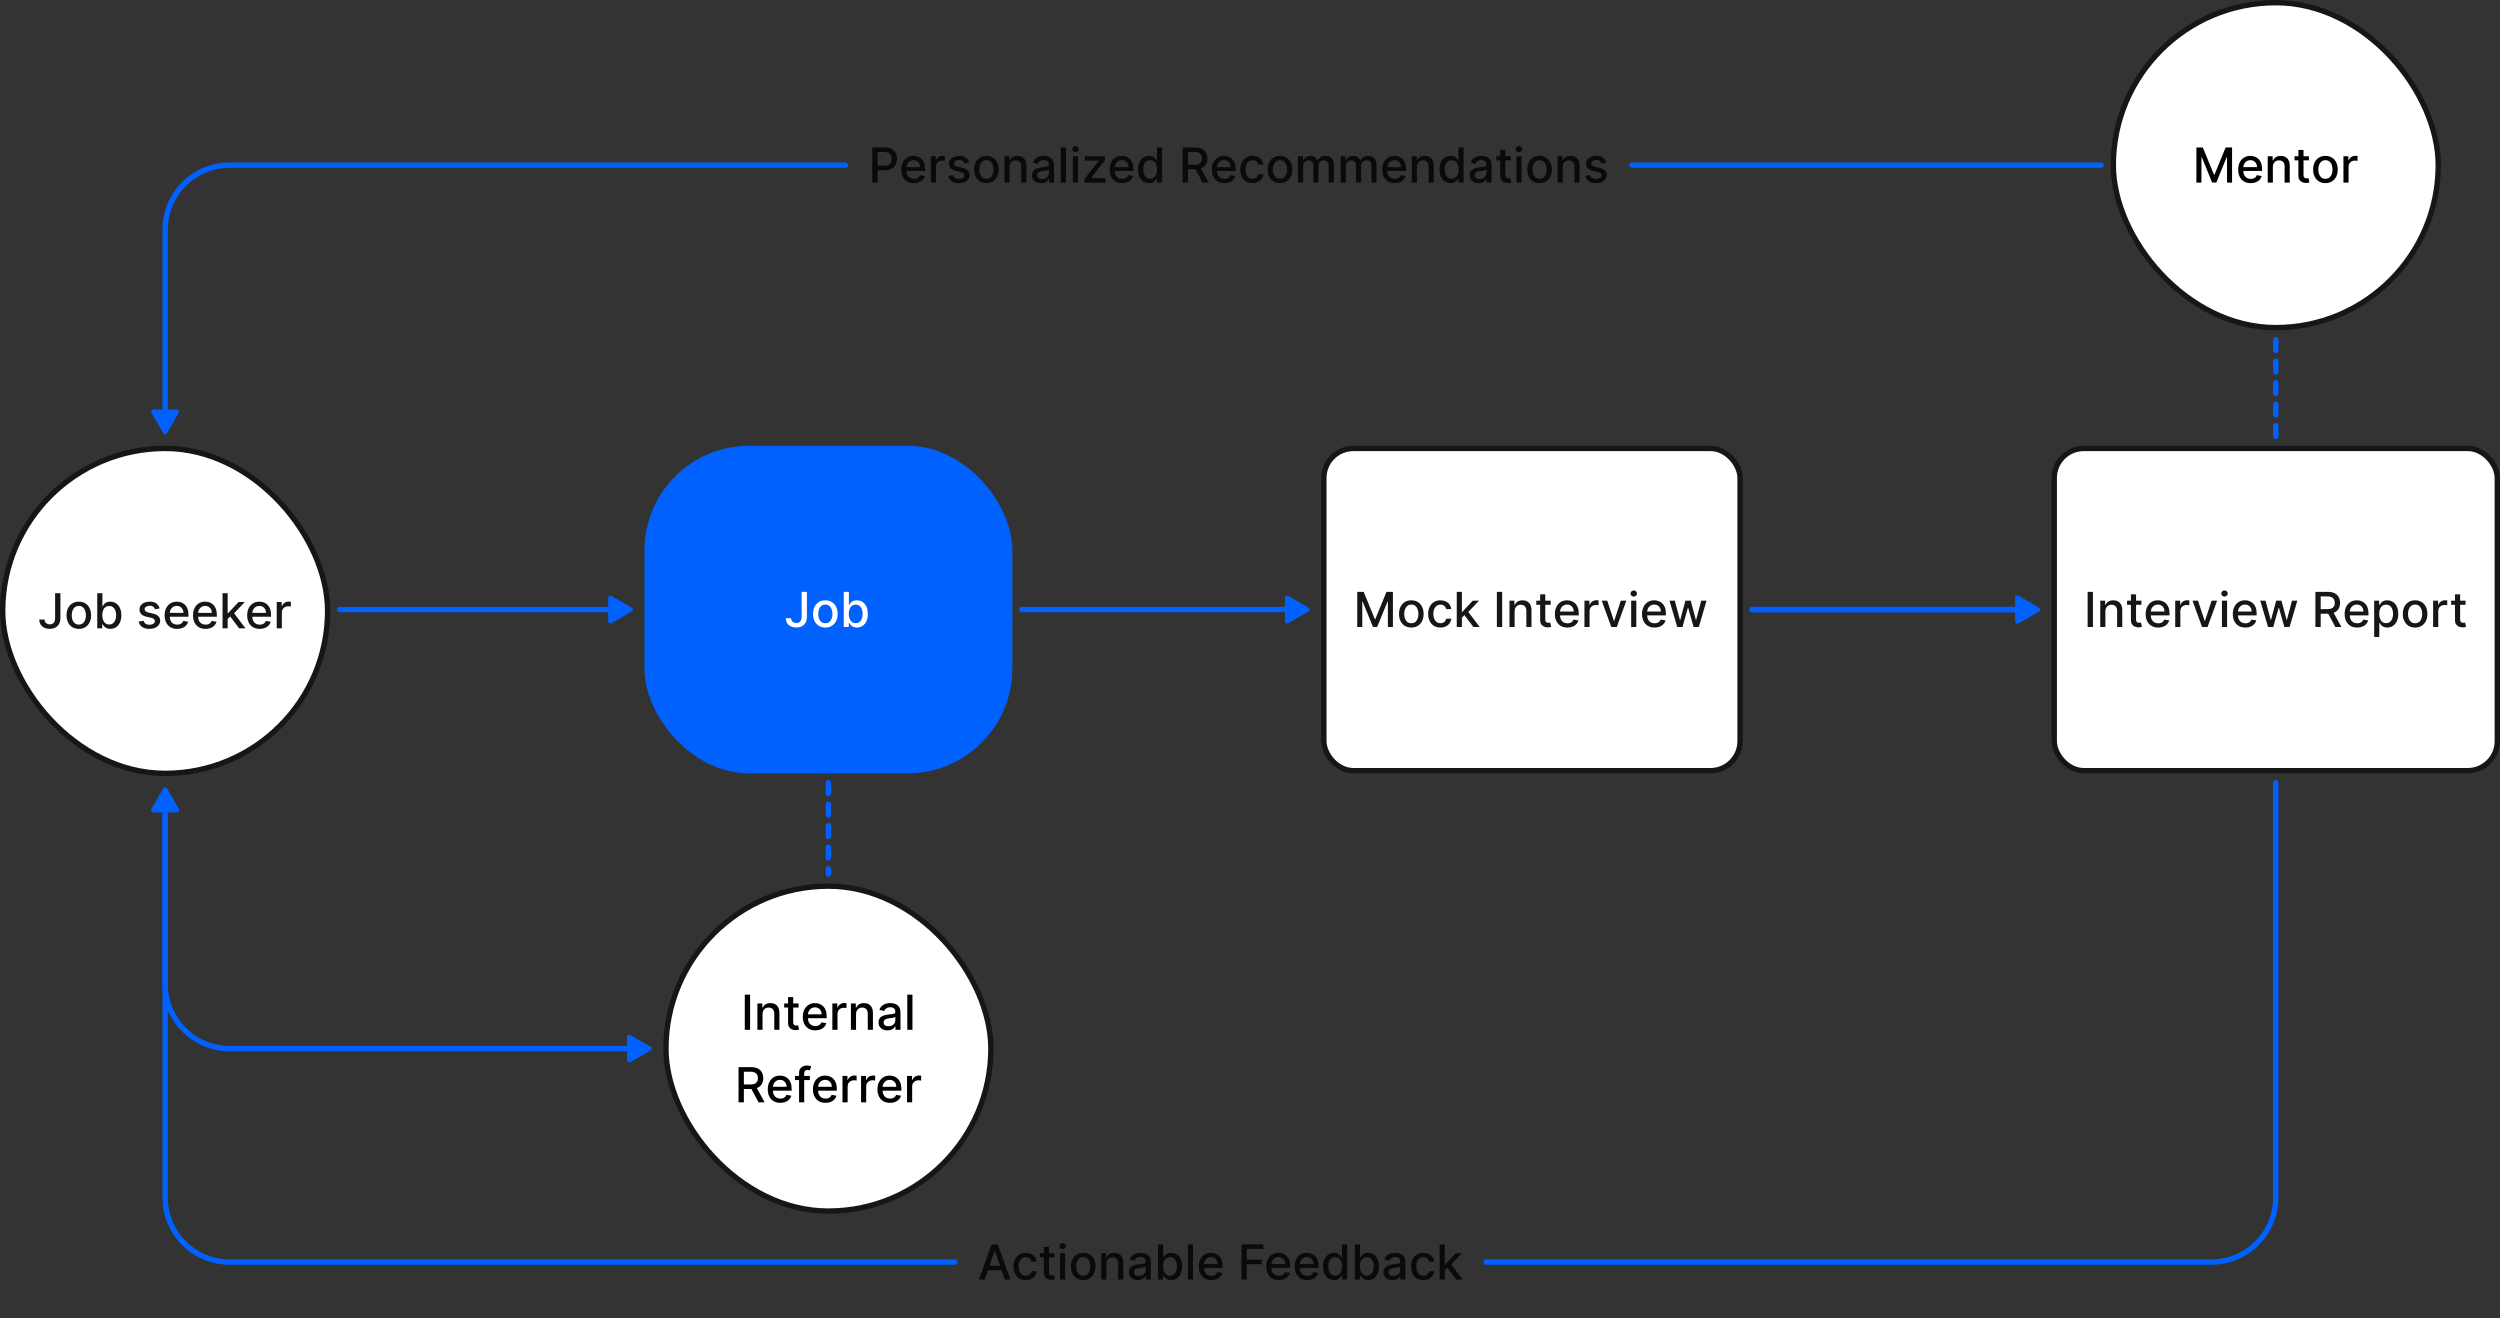 <svg width="931" height="491" viewBox="0 0 931 491" fill="none" xmlns="http://www.w3.org/2000/svg">
<rect x="0" y="0" width="931" height="491" fill="#333333" stroke="none"/>
<rect x="787" y="1" width="121" height="121" rx="60.5" fill="white"/>
<rect x="787" y="1" width="121" height="121" rx="60.5" stroke="#171616" stroke-width="2"/>
<path d="M817.938 54.909H820.335L824.503 65.085H824.656L828.824 54.909H831.221V68H829.342V58.527H829.22L825.359 67.981H823.8L819.939 58.521H819.817V68H817.938V54.909ZM838.171 68.198C837.203 68.198 836.37 67.992 835.671 67.578C834.977 67.16 834.44 66.575 834.061 65.82C833.686 65.062 833.498 64.173 833.498 63.155C833.498 62.149 833.686 61.263 834.061 60.496C834.44 59.729 834.968 59.13 835.646 58.7C836.328 58.269 837.124 58.054 838.036 58.054C838.59 58.054 839.127 58.146 839.647 58.329C840.167 58.512 840.634 58.8 841.047 59.192C841.46 59.584 841.786 60.093 842.025 60.719C842.264 61.342 842.383 62.098 842.383 62.989V63.666H834.578V62.234H840.51C840.51 61.731 840.408 61.286 840.203 60.898C839.999 60.506 839.711 60.197 839.34 59.972C838.974 59.746 838.544 59.633 838.049 59.633C837.512 59.633 837.044 59.765 836.643 60.029C836.247 60.289 835.94 60.63 835.722 61.052C835.509 61.469 835.403 61.923 835.403 62.413V63.532C835.403 64.188 835.518 64.746 835.748 65.207C835.982 65.667 836.308 66.019 836.726 66.261C837.144 66.5 837.632 66.619 838.19 66.619C838.552 66.619 838.882 66.568 839.181 66.466C839.479 66.359 839.737 66.202 839.954 65.993C840.171 65.784 840.338 65.526 840.453 65.219L842.262 65.546C842.117 66.078 841.857 66.545 841.482 66.945C841.111 67.342 840.644 67.651 840.082 67.872C839.524 68.09 838.887 68.198 838.171 68.198ZM846.415 62.17V68H844.504V58.182H846.338V59.78H846.46C846.685 59.26 847.039 58.842 847.521 58.527C848.006 58.212 848.618 58.054 849.355 58.054C850.024 58.054 850.61 58.195 851.113 58.476C851.616 58.753 852.006 59.166 852.283 59.716C852.56 60.266 852.698 60.945 852.698 61.755V68H850.787V61.985C850.787 61.273 850.602 60.717 850.231 60.317C849.86 59.912 849.351 59.709 848.703 59.709C848.26 59.709 847.866 59.805 847.521 59.997C847.18 60.189 846.909 60.47 846.709 60.841C846.513 61.207 846.415 61.651 846.415 62.17ZM859.844 58.182V59.716H854.482V58.182H859.844ZM855.92 55.83H857.831V65.117C857.831 65.488 857.886 65.767 857.997 65.954C858.108 66.138 858.251 66.263 858.425 66.332C858.604 66.396 858.798 66.428 859.007 66.428C859.161 66.428 859.295 66.417 859.41 66.396C859.525 66.374 859.614 66.357 859.678 66.344L860.023 67.923C859.913 67.966 859.755 68.008 859.55 68.051C859.346 68.098 859.09 68.124 858.783 68.128C858.281 68.136 857.812 68.047 857.377 67.859C856.942 67.672 856.591 67.382 856.322 66.99C856.054 66.598 855.92 66.106 855.92 65.513V55.83ZM865.989 68.198C865.068 68.198 864.265 67.987 863.579 67.565C862.893 67.144 862.36 66.553 861.981 65.795C861.602 65.036 861.412 64.15 861.412 63.136C861.412 62.117 861.602 61.227 861.981 60.464C862.36 59.701 862.893 59.109 863.579 58.687C864.265 58.265 865.068 58.054 865.989 58.054C866.909 58.054 867.713 58.265 868.399 58.687C869.085 59.109 869.617 59.701 869.997 60.464C870.376 61.227 870.566 62.117 870.566 63.136C870.566 64.15 870.376 65.036 869.997 65.795C869.617 66.553 869.085 67.144 868.399 67.565C867.713 67.987 866.909 68.198 865.989 68.198ZM865.995 66.594C866.592 66.594 867.086 66.436 867.478 66.121C867.87 65.805 868.16 65.386 868.347 64.862C868.539 64.337 868.635 63.76 868.635 63.129C868.635 62.503 868.539 61.928 868.347 61.403C868.16 60.875 867.87 60.451 867.478 60.131C867.086 59.812 866.592 59.652 865.995 59.652C865.394 59.652 864.896 59.812 864.499 60.131C864.107 60.451 863.816 60.875 863.624 61.403C863.436 61.928 863.343 62.503 863.343 63.129C863.343 63.76 863.436 64.337 863.624 64.862C863.816 65.386 864.107 65.805 864.499 66.121C864.896 66.436 865.394 66.594 865.995 66.594ZM872.699 68V58.182H874.546V59.742H874.648C874.827 59.213 875.143 58.798 875.594 58.495C876.05 58.188 876.566 58.035 877.141 58.035C877.261 58.035 877.401 58.039 877.563 58.048C877.729 58.056 877.859 58.067 877.953 58.08V59.908C877.876 59.886 877.74 59.863 877.544 59.837C877.348 59.807 877.152 59.793 876.956 59.793C876.504 59.793 876.102 59.889 875.748 60.08C875.398 60.268 875.121 60.53 874.917 60.867C874.712 61.199 874.61 61.578 874.61 62.004V68H872.699Z" fill="black"/>
<rect x="248" y="330" width="121" height="121" rx="60.5" fill="white"/>
<rect x="248" y="330" width="121" height="121" rx="60.5" stroke="#171616" stroke-width="2"/>
<path d="M279.332 370.409V383.5H277.357V370.409H279.332ZM283.967 377.67V383.5H282.055V373.682H283.89V375.28H284.011C284.237 374.76 284.591 374.342 285.072 374.027C285.558 373.712 286.17 373.554 286.907 373.554C287.576 373.554 288.162 373.695 288.665 373.976C289.168 374.253 289.557 374.666 289.834 375.216C290.111 375.766 290.25 376.445 290.25 377.255V383.5H288.339V377.485C288.339 376.773 288.153 376.217 287.783 375.817C287.412 375.412 286.903 375.21 286.255 375.21C285.812 375.21 285.418 375.305 285.072 375.497C284.731 375.689 284.461 375.97 284.261 376.341C284.065 376.707 283.967 377.151 283.967 377.67ZM297.396 373.682V375.216H292.033V373.682H297.396ZM293.472 371.33H295.383V380.617C295.383 380.988 295.438 381.267 295.549 381.455C295.66 381.638 295.802 381.763 295.977 381.832C296.156 381.896 296.35 381.928 296.559 381.928C296.712 381.928 296.847 381.917 296.962 381.896C297.077 381.874 297.166 381.857 297.23 381.844L297.575 383.423C297.464 383.466 297.307 383.509 297.102 383.551C296.898 383.598 296.642 383.624 296.335 383.628C295.832 383.636 295.364 383.547 294.929 383.359C294.494 383.172 294.143 382.882 293.874 382.49C293.606 382.098 293.472 381.606 293.472 381.013V371.33ZM303.636 383.698C302.669 383.698 301.836 383.491 301.137 383.078C300.443 382.661 299.906 382.075 299.526 381.32C299.151 380.562 298.964 379.673 298.964 378.655C298.964 377.649 299.151 376.763 299.526 375.996C299.906 375.229 300.434 374.63 301.112 374.2C301.793 373.769 302.59 373.554 303.502 373.554C304.056 373.554 304.593 373.646 305.113 373.829C305.633 374.012 306.1 374.3 306.513 374.692C306.926 375.084 307.252 375.593 307.491 376.219C307.729 376.842 307.849 377.598 307.849 378.489V379.166H300.044V377.734H305.976C305.976 377.232 305.874 376.786 305.669 376.398C305.465 376.006 305.177 375.697 304.806 375.472C304.44 375.246 304.009 375.133 303.515 375.133C302.978 375.133 302.509 375.265 302.109 375.529C301.712 375.789 301.406 376.13 301.188 376.552C300.975 376.969 300.869 377.423 300.869 377.913V379.032C300.869 379.688 300.984 380.246 301.214 380.707C301.448 381.167 301.774 381.518 302.192 381.761C302.609 382 303.097 382.119 303.656 382.119C304.018 382.119 304.348 382.068 304.646 381.966C304.945 381.859 305.203 381.702 305.42 381.493C305.637 381.284 305.803 381.026 305.918 380.719L307.727 381.045C307.582 381.578 307.323 382.045 306.948 382.445C306.577 382.842 306.11 383.151 305.548 383.372C304.989 383.589 304.352 383.698 303.636 383.698ZM309.969 383.5V373.682H311.817V375.241H311.919C312.098 374.713 312.413 374.298 312.865 373.995C313.321 373.688 313.837 373.535 314.412 373.535C314.531 373.535 314.672 373.539 314.834 373.548C315 373.556 315.13 373.567 315.224 373.58V375.408C315.147 375.386 315.011 375.363 314.815 375.337C314.619 375.308 314.422 375.293 314.226 375.293C313.775 375.293 313.372 375.388 313.018 375.58C312.669 375.768 312.392 376.03 312.187 376.366C311.983 376.699 311.881 377.078 311.881 377.504V383.5H309.969ZM318.789 377.67V383.5H316.878V373.682H318.712V375.28H318.834C319.059 374.76 319.413 374.342 319.895 374.027C320.38 373.712 320.992 373.554 321.729 373.554C322.398 373.554 322.984 373.695 323.487 373.976C323.99 374.253 324.38 374.666 324.657 375.216C324.934 375.766 325.072 376.445 325.072 377.255V383.5H323.161V377.485C323.161 376.773 322.976 376.217 322.605 375.817C322.234 375.412 321.725 375.21 321.077 375.21C320.634 375.21 320.24 375.305 319.895 375.497C319.554 375.689 319.283 375.97 319.083 376.341C318.887 376.707 318.789 377.151 318.789 377.67ZM330.493 383.717C329.87 383.717 329.308 383.602 328.805 383.372C328.302 383.138 327.904 382.799 327.61 382.356C327.32 381.913 327.175 381.369 327.175 380.726C327.175 380.172 327.282 379.716 327.495 379.358C327.708 379 327.995 378.717 328.358 378.508C328.72 378.299 329.125 378.141 329.572 378.035C330.02 377.928 330.476 377.847 330.94 377.792C331.528 377.724 332.005 377.668 332.372 377.626C332.738 377.579 333.005 377.504 333.171 377.402C333.337 377.3 333.42 377.134 333.42 376.903V376.859C333.42 376.3 333.263 375.868 332.947 375.561C332.636 375.254 332.172 375.101 331.554 375.101C330.91 375.101 330.403 375.244 330.032 375.529C329.666 375.81 329.412 376.124 329.272 376.469L327.476 376.06C327.689 375.463 328 374.982 328.409 374.615C328.822 374.244 329.297 373.976 329.834 373.81C330.371 373.639 330.936 373.554 331.528 373.554C331.92 373.554 332.336 373.601 332.775 373.695C333.218 373.784 333.631 373.95 334.015 374.193C334.402 374.436 334.72 374.783 334.967 375.235C335.214 375.683 335.338 376.264 335.338 376.98V383.5H333.471V382.158H333.395C333.271 382.405 333.086 382.648 332.839 382.886C332.591 383.125 332.274 383.323 331.886 383.481C331.498 383.638 331.034 383.717 330.493 383.717ZM330.908 382.183C331.437 382.183 331.888 382.079 332.263 381.87C332.642 381.661 332.93 381.388 333.126 381.052C333.326 380.711 333.427 380.347 333.427 379.959V378.693C333.358 378.761 333.226 378.825 333.03 378.885C332.839 378.94 332.619 378.989 332.372 379.032C332.125 379.07 331.884 379.107 331.65 379.141C331.415 379.17 331.219 379.196 331.062 379.217C330.691 379.264 330.352 379.343 330.045 379.454C329.743 379.565 329.5 379.724 329.316 379.933C329.138 380.138 329.048 380.411 329.048 380.751C329.048 381.224 329.223 381.582 329.572 381.825C329.922 382.064 330.367 382.183 330.908 382.183ZM339.795 370.409V383.5H337.883V370.409H339.795ZM275.037 410.5V397.409H279.703C280.717 397.409 281.559 397.584 282.228 397.933C282.901 398.283 283.404 398.766 283.736 399.384C284.069 399.998 284.235 400.707 284.235 401.513C284.235 402.314 284.067 403.019 283.73 403.629C283.398 404.234 282.895 404.705 282.222 405.041C281.552 405.378 280.711 405.546 279.697 405.546H276.162V403.846H279.518C280.157 403.846 280.677 403.754 281.077 403.571C281.482 403.388 281.778 403.121 281.966 402.772C282.153 402.423 282.247 402.003 282.247 401.513C282.247 401.018 282.151 400.59 281.959 400.228C281.772 399.866 281.476 399.589 281.071 399.397C280.67 399.201 280.144 399.103 279.492 399.103H277.012V410.5H275.037ZM281.499 404.594L284.734 410.5H282.484L279.313 404.594H281.499ZM290.593 410.698C289.626 410.698 288.793 410.491 288.094 410.078C287.4 409.661 286.863 409.075 286.483 408.32C286.108 407.562 285.921 406.673 285.921 405.655C285.921 404.649 286.108 403.763 286.483 402.996C286.863 402.229 287.391 401.63 288.069 401.2C288.75 400.769 289.547 400.554 290.459 400.554C291.013 400.554 291.55 400.646 292.07 400.829C292.59 401.012 293.057 401.3 293.47 401.692C293.883 402.084 294.209 402.593 294.448 403.219C294.687 403.842 294.806 404.598 294.806 405.489V406.166H287.001V404.734H292.933C292.933 404.232 292.831 403.786 292.626 403.398C292.422 403.006 292.134 402.697 291.763 402.472C291.397 402.246 290.966 402.133 290.472 402.133C289.935 402.133 289.466 402.265 289.066 402.529C288.669 402.789 288.363 403.13 288.145 403.552C287.932 403.969 287.826 404.423 287.826 404.913V406.032C287.826 406.688 287.941 407.246 288.171 407.707C288.405 408.167 288.731 408.518 289.149 408.761C289.566 409 290.054 409.119 290.613 409.119C290.975 409.119 291.305 409.068 291.603 408.966C291.902 408.859 292.16 408.702 292.377 408.493C292.594 408.284 292.76 408.026 292.875 407.719L294.684 408.045C294.54 408.578 294.28 409.045 293.905 409.445C293.534 409.842 293.067 410.151 292.505 410.372C291.946 410.589 291.309 410.698 290.593 410.698ZM301.599 400.682V402.216H296.051V400.682H301.599ZM297.572 410.5V399.544C297.572 398.93 297.706 398.421 297.975 398.016C298.243 397.607 298.599 397.303 299.042 397.102C299.485 396.898 299.967 396.795 300.487 396.795C300.87 396.795 301.198 396.827 301.471 396.891C301.744 396.951 301.946 397.006 302.078 397.058L301.631 398.604C301.541 398.579 301.426 398.549 301.286 398.515C301.145 398.477 300.975 398.457 300.774 398.457C300.31 398.457 299.978 398.572 299.777 398.803C299.581 399.033 299.483 399.365 299.483 399.8V410.5H297.572ZM307.416 410.698C306.448 410.698 305.615 410.491 304.916 410.078C304.222 409.661 303.685 409.075 303.306 408.32C302.931 407.562 302.743 406.673 302.743 405.655C302.743 404.649 302.931 403.763 303.306 402.996C303.685 402.229 304.213 401.63 304.891 401.2C305.573 400.769 306.37 400.554 307.282 400.554C307.835 400.554 308.372 400.646 308.892 400.829C309.412 401.012 309.879 401.3 310.292 401.692C310.706 402.084 311.032 402.593 311.27 403.219C311.509 403.842 311.628 404.598 311.628 405.489V406.166H303.823V404.734H309.755C309.755 404.232 309.653 403.786 309.448 403.398C309.244 403.006 308.956 402.697 308.585 402.472C308.219 402.246 307.789 402.133 307.294 402.133C306.757 402.133 306.289 402.265 305.888 402.529C305.492 402.789 305.185 403.13 304.968 403.552C304.755 403.969 304.648 404.423 304.648 404.913V406.032C304.648 406.688 304.763 407.246 304.993 407.707C305.228 408.167 305.554 408.518 305.971 408.761C306.389 409 306.877 409.119 307.435 409.119C307.797 409.119 308.127 409.068 308.426 408.966C308.724 408.859 308.982 408.702 309.199 408.493C309.416 408.284 309.583 408.026 309.698 407.719L311.507 408.045C311.362 408.578 311.102 409.045 310.727 409.445C310.356 409.842 309.889 410.151 309.327 410.372C308.769 410.589 308.132 410.698 307.416 410.698ZM313.749 410.5V400.682H315.596V402.241H315.698C315.877 401.713 316.193 401.298 316.644 400.995C317.1 400.688 317.616 400.535 318.191 400.535C318.31 400.535 318.451 400.539 318.613 400.548C318.779 400.556 318.909 400.567 319.003 400.58V402.408C318.926 402.386 318.79 402.363 318.594 402.337C318.398 402.308 318.202 402.293 318.006 402.293C317.554 402.293 317.151 402.388 316.798 402.58C316.448 402.768 316.171 403.03 315.967 403.366C315.762 403.699 315.66 404.078 315.66 404.504V410.5H313.749ZM320.657 410.5V400.682H322.504V402.241H322.606C322.785 401.713 323.101 401.298 323.552 400.995C324.008 400.688 324.524 400.535 325.099 400.535C325.219 400.535 325.359 400.539 325.521 400.548C325.687 400.556 325.817 400.567 325.911 400.58V402.408C325.834 402.386 325.698 402.363 325.502 402.337C325.306 402.308 325.11 402.293 324.914 402.293C324.462 402.293 324.06 402.388 323.706 402.58C323.356 402.768 323.079 403.03 322.875 403.366C322.67 403.699 322.568 404.078 322.568 404.504V410.5H320.657ZM331.445 410.698C330.478 410.698 329.645 410.491 328.946 410.078C328.251 409.661 327.714 409.075 327.335 408.32C326.96 407.562 326.772 406.673 326.772 405.655C326.772 404.649 326.96 403.763 327.335 402.996C327.714 402.229 328.243 401.63 328.92 401.2C329.602 400.769 330.399 400.554 331.311 400.554C331.865 400.554 332.402 400.646 332.922 400.829C333.441 401.012 333.908 401.3 334.321 401.692C334.735 402.084 335.061 402.593 335.299 403.219C335.538 403.842 335.657 404.598 335.657 405.489V406.166H327.853V404.734H333.785C333.785 404.232 333.682 403.786 333.478 403.398C333.273 403.006 332.986 402.697 332.615 402.472C332.248 402.246 331.818 402.133 331.324 402.133C330.787 402.133 330.318 402.265 329.917 402.529C329.521 402.789 329.214 403.13 328.997 403.552C328.784 403.969 328.677 404.423 328.677 404.913V406.032C328.677 406.688 328.792 407.246 329.022 407.707C329.257 408.167 329.583 408.518 330 408.761C330.418 409 330.906 409.119 331.464 409.119C331.826 409.119 332.157 409.068 332.455 408.966C332.753 408.859 333.011 408.702 333.228 408.493C333.446 408.284 333.612 408.026 333.727 407.719L335.536 408.045C335.391 408.578 335.131 409.045 334.756 409.445C334.385 409.842 333.919 410.151 333.356 410.372C332.798 410.589 332.161 410.698 331.445 410.698ZM337.778 410.5V400.682H339.625V402.241H339.728C339.907 401.713 340.222 401.298 340.674 400.995C341.13 400.688 341.645 400.535 342.22 400.535C342.34 400.535 342.48 400.539 342.642 400.548C342.809 400.556 342.938 400.567 343.032 400.58V402.408C342.956 402.386 342.819 402.363 342.623 402.337C342.427 402.308 342.231 402.293 342.035 402.293C341.583 402.293 341.181 402.388 340.827 402.58C340.478 402.768 340.201 403.03 339.996 403.366C339.791 403.699 339.689 404.078 339.689 404.504V410.5H337.778Z" fill="black"/>
<rect x="1" y="167" width="121" height="121" rx="60.5" fill="white"/>
<rect x="1" y="167" width="121" height="121" rx="60.5" stroke="#171616" stroke-width="2"/>
<path d="M20.526 220.909H22.495V230.19C22.495 231.03 22.329 231.748 21.996 232.344C21.668 232.941 21.206 233.397 20.609 233.712C20.013 234.023 19.314 234.179 18.513 234.179C17.776 234.179 17.113 234.045 16.525 233.776C15.941 233.508 15.479 233.118 15.138 232.607C14.801 232.091 14.633 231.464 14.633 230.727H16.595C16.595 231.089 16.678 231.403 16.845 231.667C17.015 231.931 17.247 232.138 17.541 232.287C17.84 232.432 18.18 232.504 18.564 232.504C18.982 232.504 19.335 232.417 19.625 232.242C19.919 232.063 20.143 231.801 20.296 231.456C20.45 231.111 20.526 230.689 20.526 230.19V220.909ZM29.352 234.198C28.432 234.198 27.628 233.987 26.942 233.565C26.256 233.143 25.724 232.553 25.344 231.795C24.965 231.036 24.775 230.15 24.775 229.136C24.775 228.117 24.965 227.227 25.344 226.464C25.724 225.701 26.256 225.109 26.942 224.687C27.628 224.265 28.432 224.054 29.352 224.054C30.273 224.054 31.076 224.265 31.762 224.687C32.448 225.109 32.981 225.701 33.36 226.464C33.739 227.227 33.929 228.117 33.929 229.136C33.929 230.15 33.739 231.036 33.36 231.795C32.981 232.553 32.448 233.143 31.762 233.565C31.076 233.987 30.273 234.198 29.352 234.198ZM29.358 232.594C29.955 232.594 30.449 232.436 30.841 232.121C31.233 231.805 31.523 231.386 31.711 230.862C31.902 230.337 31.998 229.76 31.998 229.129C31.998 228.503 31.902 227.928 31.711 227.403C31.523 226.875 31.233 226.451 30.841 226.131C30.449 225.812 29.955 225.652 29.358 225.652C28.758 225.652 28.259 225.812 27.863 226.131C27.471 226.451 27.179 226.875 26.987 227.403C26.799 227.928 26.706 228.503 26.706 229.129C26.706 229.76 26.799 230.337 26.987 230.862C27.179 231.386 27.471 231.805 27.863 232.121C28.259 232.436 28.758 232.594 29.358 232.594ZM36.216 234V220.909H38.127V225.773H38.242C38.353 225.569 38.512 225.332 38.721 225.064C38.93 224.795 39.22 224.561 39.591 224.361C39.961 224.156 40.451 224.054 41.061 224.054C41.853 224.054 42.561 224.254 43.183 224.655C43.805 225.055 44.293 225.633 44.647 226.387C45.005 227.141 45.184 228.049 45.184 229.11C45.184 230.171 45.007 231.081 44.653 231.839C44.299 232.594 43.814 233.175 43.196 233.585C42.578 233.989 41.873 234.192 41.08 234.192C40.483 234.192 39.995 234.092 39.616 233.891C39.241 233.691 38.947 233.457 38.734 233.188C38.521 232.92 38.357 232.681 38.242 232.472H38.082V234H36.216ZM38.088 229.091C38.088 229.781 38.189 230.386 38.389 230.906C38.589 231.426 38.879 231.833 39.258 232.127C39.637 232.417 40.102 232.562 40.652 232.562C41.223 232.562 41.7 232.411 42.084 232.108C42.467 231.801 42.757 231.386 42.953 230.862C43.153 230.337 43.253 229.747 43.253 229.091C43.253 228.443 43.155 227.862 42.959 227.346C42.767 226.83 42.478 226.423 42.09 226.125C41.706 225.827 41.227 225.678 40.652 225.678C40.098 225.678 39.629 225.82 39.245 226.106C38.866 226.391 38.578 226.79 38.383 227.301C38.186 227.812 38.088 228.409 38.088 229.091ZM59.451 226.579L57.718 226.886C57.646 226.664 57.531 226.453 57.373 226.253C57.22 226.053 57.011 225.888 56.747 225.761C56.483 225.633 56.152 225.569 55.756 225.569C55.215 225.569 54.763 225.69 54.401 225.933C54.039 226.172 53.858 226.481 53.858 226.86C53.858 227.188 53.979 227.452 54.222 227.653C54.465 227.853 54.857 228.017 55.398 228.145L56.958 228.503C57.861 228.712 58.534 229.033 58.978 229.468C59.421 229.903 59.642 230.467 59.642 231.162C59.642 231.75 59.472 232.274 59.131 232.734C58.794 233.19 58.324 233.548 57.718 233.808C57.117 234.068 56.421 234.198 55.628 234.198C54.529 234.198 53.632 233.964 52.937 233.495C52.242 233.022 51.816 232.351 51.659 231.482L53.506 231.2C53.621 231.682 53.858 232.046 54.216 232.293C54.574 232.536 55.04 232.658 55.615 232.658C56.242 232.658 56.742 232.528 57.117 232.268C57.492 232.004 57.68 231.682 57.68 231.303C57.68 230.996 57.565 230.738 57.335 230.529C57.109 230.32 56.762 230.163 56.293 230.056L54.631 229.692C53.715 229.483 53.037 229.151 52.598 228.695C52.164 228.239 51.946 227.661 51.946 226.962C51.946 226.383 52.108 225.876 52.432 225.441C52.756 225.006 53.203 224.668 53.775 224.425C54.346 224.178 55 224.054 55.737 224.054C56.798 224.054 57.633 224.284 58.242 224.744C58.852 225.2 59.255 225.812 59.451 226.579ZM65.975 234.198C65.008 234.198 64.175 233.991 63.476 233.578C62.781 233.161 62.245 232.575 61.865 231.82C61.49 231.062 61.303 230.173 61.303 229.155C61.303 228.149 61.49 227.263 61.865 226.496C62.245 225.729 62.773 225.13 63.45 224.7C64.132 224.269 64.929 224.054 65.841 224.054C66.395 224.054 66.932 224.146 67.452 224.329C67.972 224.512 68.438 224.8 68.852 225.192C69.265 225.584 69.591 226.093 69.83 226.719C70.068 227.342 70.188 228.098 70.188 228.989V229.666H62.383V228.234H68.315C68.315 227.732 68.213 227.286 68.008 226.898C67.803 226.506 67.516 226.197 67.145 225.972C66.779 225.746 66.348 225.633 65.854 225.633C65.317 225.633 64.848 225.765 64.448 226.029C64.051 226.289 63.745 226.63 63.527 227.052C63.314 227.469 63.208 227.923 63.208 228.413V229.532C63.208 230.188 63.323 230.746 63.553 231.207C63.787 231.667 64.113 232.018 64.531 232.261C64.948 232.5 65.436 232.619 65.995 232.619C66.357 232.619 66.687 232.568 66.985 232.466C67.284 232.359 67.541 232.202 67.759 231.993C67.976 231.784 68.142 231.526 68.257 231.219L70.066 231.545C69.921 232.078 69.661 232.545 69.286 232.945C68.916 233.342 68.449 233.651 67.886 233.872C67.328 234.089 66.691 234.198 65.975 234.198ZM76.54 234.198C75.572 234.198 74.739 233.991 74.04 233.578C73.346 233.161 72.809 232.575 72.43 231.82C72.055 231.062 71.867 230.173 71.867 229.155C71.867 228.149 72.055 227.263 72.43 226.496C72.809 225.729 73.337 225.13 74.015 224.7C74.697 224.269 75.494 224.054 76.406 224.054C76.96 224.054 77.496 224.146 78.016 224.329C78.536 224.512 79.003 224.8 79.416 225.192C79.829 225.584 80.156 226.093 80.394 226.719C80.633 227.342 80.752 228.098 80.752 228.989V229.666H72.947V228.234H78.879C78.879 227.732 78.777 227.286 78.572 226.898C78.368 226.506 78.08 226.197 77.71 225.972C77.343 225.746 76.913 225.633 76.418 225.633C75.881 225.633 75.413 225.765 75.012 226.029C74.616 226.289 74.309 226.63 74.092 227.052C73.879 227.469 73.772 227.923 73.772 228.413V229.532C73.772 230.188 73.887 230.746 74.117 231.207C74.352 231.667 74.678 232.018 75.095 232.261C75.513 232.5 76.001 232.619 76.559 232.619C76.921 232.619 77.251 232.568 77.55 232.466C77.848 232.359 78.106 232.202 78.323 231.993C78.54 231.784 78.707 231.526 78.822 231.219L80.631 231.545C80.486 232.078 80.226 232.545 79.851 232.945C79.48 233.342 79.013 233.651 78.451 233.872C77.893 234.089 77.256 234.198 76.54 234.198ZM84.63 230.67L84.618 228.337H84.95L88.862 224.182H91.15L86.689 228.912H86.388L84.63 230.67ZM82.873 234V220.909H84.784V234H82.873ZM89.073 234L85.557 229.334L86.874 227.998L91.419 234H89.073ZM96.719 234.198C95.752 234.198 94.919 233.991 94.22 233.578C93.526 233.161 92.989 232.575 92.609 231.82C92.234 231.062 92.047 230.173 92.047 229.155C92.047 228.149 92.234 227.263 92.609 226.496C92.989 225.729 93.517 225.13 94.195 224.7C94.876 224.269 95.673 224.054 96.585 224.054C97.139 224.054 97.676 224.146 98.196 224.329C98.716 224.512 99.183 224.8 99.596 225.192C100.009 225.584 100.335 226.093 100.574 226.719C100.813 227.342 100.932 228.098 100.932 228.989V229.666H93.127V228.234H99.059C99.059 227.732 98.957 227.286 98.752 226.898C98.548 226.506 98.26 226.197 97.889 225.972C97.523 225.746 97.092 225.633 96.598 225.633C96.061 225.633 95.592 225.765 95.192 226.029C94.796 226.289 94.489 226.63 94.271 227.052C94.058 227.469 93.952 227.923 93.952 228.413V229.532C93.952 230.188 94.067 230.746 94.297 231.207C94.531 231.667 94.857 232.018 95.275 232.261C95.692 232.5 96.18 232.619 96.739 232.619C97.101 232.619 97.431 232.568 97.729 232.466C98.028 232.359 98.285 232.202 98.503 231.993C98.72 231.784 98.886 231.526 99.001 231.219L100.81 231.545C100.665 232.078 100.406 232.545 100.031 232.945C99.66 233.342 99.193 233.651 98.631 233.872C98.072 234.089 97.435 234.198 96.719 234.198ZM103.052 234V224.182H104.9V225.741H105.002C105.181 225.213 105.496 224.798 105.948 224.495C106.404 224.188 106.92 224.035 107.495 224.035C107.614 224.035 107.755 224.039 107.917 224.048C108.083 224.056 108.213 224.067 108.307 224.08V225.908C108.23 225.886 108.094 225.863 107.898 225.837C107.702 225.808 107.506 225.793 107.309 225.793C106.858 225.793 106.455 225.888 106.101 226.08C105.752 226.268 105.475 226.53 105.27 226.866C105.066 227.199 104.964 227.578 104.964 228.004V234H103.052Z" fill="#171616"/>
<rect x="493" y="167" width="155" height="120" rx="11" fill="white"/>
<rect x="493" y="167" width="155" height="120" rx="11" stroke="#171616" stroke-width="2"/>
<path d="M505.438 220.409H507.835L512.003 230.585H512.156L516.324 220.409H518.721V233.5H516.842V224.027H516.72L512.859 233.481H511.3L507.439 224.021H507.317V233.5H505.438V220.409ZM525.575 233.698C524.654 233.698 523.851 233.487 523.165 233.065C522.479 232.643 521.946 232.053 521.567 231.295C521.188 230.536 520.998 229.65 520.998 228.636C520.998 227.617 521.188 226.727 521.567 225.964C521.946 225.201 522.479 224.609 523.165 224.187C523.851 223.765 524.654 223.554 525.575 223.554C526.495 223.554 527.298 223.765 527.985 224.187C528.671 224.609 529.203 225.201 529.583 225.964C529.962 226.727 530.151 227.617 530.151 228.636C530.151 229.65 529.962 230.536 529.583 231.295C529.203 232.053 528.671 232.643 527.985 233.065C527.298 233.487 526.495 233.698 525.575 233.698ZM525.581 232.094C526.178 232.094 526.672 231.936 527.064 231.621C527.456 231.305 527.746 230.886 527.933 230.362C528.125 229.837 528.221 229.26 528.221 228.629C528.221 228.003 528.125 227.428 527.933 226.903C527.746 226.375 527.456 225.951 527.064 225.631C526.672 225.312 526.178 225.152 525.581 225.152C524.98 225.152 524.482 225.312 524.085 225.631C523.693 225.951 523.401 226.375 523.21 226.903C523.022 227.428 522.928 228.003 522.928 228.629C522.928 229.26 523.022 229.837 523.21 230.362C523.401 230.886 523.693 231.305 524.085 231.621C524.482 231.936 524.98 232.094 525.581 232.094ZM536.42 233.698C535.47 233.698 534.652 233.483 533.966 233.053C533.284 232.618 532.76 232.019 532.393 231.256C532.027 230.494 531.844 229.62 531.844 228.636C531.844 227.638 532.031 226.759 532.406 225.996C532.781 225.229 533.31 224.63 533.991 224.2C534.673 223.769 535.477 223.554 536.401 223.554C537.147 223.554 537.812 223.692 538.396 223.969C538.979 224.242 539.45 224.626 539.808 225.12C540.17 225.614 540.386 226.192 540.454 226.852H538.594C538.491 226.392 538.257 225.996 537.891 225.663C537.528 225.331 537.043 225.165 536.433 225.165C535.901 225.165 535.434 225.305 535.033 225.587C534.637 225.864 534.328 226.26 534.107 226.776C533.885 227.287 533.774 227.892 533.774 228.591C533.774 229.307 533.883 229.925 534.1 230.445C534.317 230.964 534.624 231.367 535.021 231.653C535.421 231.938 535.892 232.081 536.433 232.081C536.795 232.081 537.124 232.015 537.418 231.883C537.716 231.746 537.965 231.553 538.165 231.301C538.37 231.05 538.513 230.747 538.594 230.393H540.454C540.386 231.028 540.179 231.595 539.834 232.094C539.489 232.592 539.026 232.984 538.447 233.27C537.871 233.555 537.196 233.698 536.42 233.698ZM544.256 230.17L544.243 227.837H544.575L548.487 223.682H550.775L546.314 228.412H546.013L544.256 230.17ZM542.498 233.5V220.409H544.409V233.5H542.498ZM548.698 233.5L545.182 228.834L546.499 227.498L551.044 233.5H548.698ZM559.409 220.409V233.5H557.434V220.409H559.409ZM564.044 227.67V233.5H562.132V223.682H563.967V225.28H564.088C564.314 224.76 564.668 224.342 565.15 224.027C565.635 223.712 566.247 223.554 566.984 223.554C567.653 223.554 568.239 223.695 568.742 223.976C569.245 224.253 569.635 224.666 569.912 225.216C570.189 225.766 570.327 226.445 570.327 227.255V233.5H568.416V227.485C568.416 226.773 568.23 226.217 567.86 225.817C567.489 225.412 566.98 225.21 566.332 225.21C565.889 225.21 565.495 225.305 565.15 225.497C564.809 225.689 564.538 225.97 564.338 226.341C564.142 226.707 564.044 227.151 564.044 227.67ZM577.473 223.682V225.216H572.11V223.682H577.473ZM573.549 221.33H575.46V230.617C575.46 230.988 575.515 231.267 575.626 231.455C575.737 231.638 575.88 231.763 576.054 231.832C576.233 231.896 576.427 231.928 576.636 231.928C576.789 231.928 576.924 231.917 577.039 231.896C577.154 231.874 577.243 231.857 577.307 231.844L577.652 233.423C577.542 233.466 577.384 233.509 577.179 233.551C576.975 233.598 576.719 233.624 576.412 233.628C575.909 233.636 575.441 233.547 575.006 233.359C574.571 233.172 574.22 232.882 573.951 232.49C573.683 232.098 573.549 231.606 573.549 231.013V221.33ZM583.714 233.698C582.746 233.698 581.913 233.491 581.214 233.078C580.52 232.661 579.983 232.075 579.604 231.32C579.229 230.562 579.041 229.673 579.041 228.655C579.041 227.649 579.229 226.763 579.604 225.996C579.983 225.229 580.511 224.63 581.189 224.2C581.871 223.769 582.667 223.554 583.579 223.554C584.133 223.554 584.67 223.646 585.19 223.829C585.71 224.012 586.177 224.3 586.59 224.692C587.003 225.084 587.329 225.593 587.568 226.219C587.807 226.842 587.926 227.598 587.926 228.489V229.166H580.121V227.734H586.053C586.053 227.232 585.951 226.786 585.746 226.398C585.542 226.006 585.254 225.697 584.883 225.472C584.517 225.246 584.086 225.133 583.592 225.133C583.055 225.133 582.586 225.265 582.186 225.529C581.79 225.789 581.483 226.13 581.265 226.552C581.052 226.969 580.946 227.423 580.946 227.913V229.032C580.946 229.688 581.061 230.246 581.291 230.707C581.525 231.167 581.851 231.518 582.269 231.761C582.687 232 583.175 232.119 583.733 232.119C584.095 232.119 584.425 232.068 584.724 231.966C585.022 231.859 585.28 231.702 585.497 231.493C585.714 231.284 585.881 231.026 585.996 230.719L587.805 231.045C587.66 231.578 587.4 232.045 587.025 232.445C586.654 232.842 586.187 233.151 585.625 233.372C585.067 233.589 584.43 233.698 583.714 233.698ZM590.047 233.5V223.682H591.894V225.241H591.996C592.175 224.713 592.49 224.298 592.942 223.995C593.398 223.688 593.914 223.535 594.489 223.535C594.608 223.535 594.749 223.539 594.911 223.548C595.077 223.556 595.207 223.567 595.301 223.58V225.408C595.224 225.386 595.088 225.363 594.892 225.337C594.696 225.308 594.5 225.293 594.304 225.293C593.852 225.293 593.449 225.388 593.096 225.58C592.746 225.768 592.469 226.03 592.265 226.366C592.06 226.699 591.958 227.078 591.958 227.504V233.5H590.047ZM605.653 223.682L602.092 233.5H600.047L596.48 223.682H598.532L601.018 231.237H601.121L603.601 223.682H605.653ZM607.449 233.5V223.682H609.36V233.5H607.449ZM608.414 222.167C608.082 222.167 607.796 222.056 607.558 221.835C607.323 221.609 607.206 221.34 607.206 221.029C607.206 220.714 607.323 220.445 607.558 220.224C607.796 219.998 608.082 219.885 608.414 219.885C608.746 219.885 609.03 219.998 609.264 220.224C609.503 220.445 609.622 220.714 609.622 221.029C609.622 221.34 609.503 221.609 609.264 221.835C609.03 222.056 608.746 222.167 608.414 222.167ZM616.163 233.698C615.195 233.698 614.362 233.491 613.664 233.078C612.969 232.661 612.432 232.075 612.053 231.32C611.678 230.562 611.49 229.673 611.49 228.655C611.49 227.649 611.678 226.763 612.053 225.996C612.432 225.229 612.96 224.63 613.638 224.2C614.32 223.769 615.117 223.554 616.029 223.554C616.583 223.554 617.119 223.646 617.639 223.829C618.159 224.012 618.626 224.3 619.039 224.692C619.453 225.084 619.779 225.593 620.017 226.219C620.256 226.842 620.375 227.598 620.375 228.489V229.166H612.57V227.734H618.502C618.502 227.232 618.4 226.786 618.195 226.398C617.991 226.006 617.703 225.697 617.333 225.472C616.966 225.246 616.536 225.133 616.041 225.133C615.504 225.133 615.036 225.265 614.635 225.529C614.239 225.789 613.932 226.13 613.715 226.552C613.502 226.969 613.395 227.423 613.395 227.913V229.032C613.395 229.688 613.51 230.246 613.74 230.707C613.975 231.167 614.301 231.518 614.718 231.761C615.136 232 615.624 232.119 616.182 232.119C616.544 232.119 616.874 232.068 617.173 231.966C617.471 231.859 617.729 231.702 617.946 231.493C618.164 231.284 618.33 231.026 618.445 230.719L620.254 231.045C620.109 231.578 619.849 232.045 619.474 232.445C619.103 232.842 618.637 233.151 618.074 233.372C617.516 233.589 616.879 233.698 616.163 233.698ZM624.607 233.5L621.718 223.682H623.693L625.617 230.892H625.713L627.643 223.682H629.618L631.536 230.86H631.632L633.543 223.682H635.518L632.635 233.5H630.686L628.691 226.411H628.544L626.55 233.5H624.607Z" fill="#171616"/>
<rect x="765" y="167" width="165" height="120" rx="11" fill="white"/>
<rect x="765" y="167" width="165" height="120" rx="11" stroke="#171616" stroke-width="2"/>
<path d="M779.413 220.409V233.5H777.438V220.409H779.413ZM784.048 227.67V233.5H782.136V223.682H783.971V225.28H784.092C784.318 224.76 784.672 224.342 785.153 224.027C785.639 223.712 786.251 223.554 786.988 223.554C787.657 223.554 788.243 223.695 788.746 223.976C789.249 224.253 789.638 224.666 789.915 225.216C790.192 225.766 790.331 226.445 790.331 227.255V233.5H788.42V227.485C788.42 226.773 788.234 226.217 787.864 225.817C787.493 225.412 786.984 225.21 786.336 225.21C785.893 225.21 785.499 225.305 785.153 225.497C784.813 225.689 784.542 225.97 784.342 226.341C784.146 226.707 784.048 227.151 784.048 227.67ZM797.477 223.682V225.216H792.114V223.682H797.477ZM793.553 221.33H795.464V230.617C795.464 230.988 795.519 231.267 795.63 231.455C795.741 231.638 795.884 231.763 796.058 231.832C796.237 231.896 796.431 231.928 796.64 231.928C796.793 231.928 796.928 231.917 797.043 231.896C797.158 231.874 797.247 231.857 797.311 231.844L797.656 233.423C797.545 233.466 797.388 233.509 797.183 233.551C796.979 233.598 796.723 233.624 796.416 233.628C795.913 233.636 795.445 233.547 795.01 233.359C794.575 233.172 794.224 232.882 793.955 232.49C793.687 232.098 793.553 231.606 793.553 231.013V221.33ZM803.718 233.698C802.75 233.698 801.917 233.491 801.218 233.078C800.524 232.661 799.987 232.075 799.607 231.32C799.232 230.562 799.045 229.673 799.045 228.655C799.045 227.649 799.232 226.763 799.607 225.996C799.987 225.229 800.515 224.63 801.193 224.2C801.874 223.769 802.671 223.554 803.583 223.554C804.137 223.554 804.674 223.646 805.194 223.829C805.714 224.012 806.181 224.3 806.594 224.692C807.007 225.084 807.333 225.593 807.572 226.219C807.811 226.842 807.93 227.598 807.93 228.489V229.166H800.125V227.734H806.057C806.057 227.232 805.955 226.786 805.75 226.398C805.546 226.006 805.258 225.697 804.887 225.472C804.521 225.246 804.09 225.133 803.596 225.133C803.059 225.133 802.59 225.265 802.19 225.529C801.794 225.789 801.487 226.13 801.269 226.552C801.056 226.969 800.95 227.423 800.95 227.913V229.032C800.95 229.688 801.065 230.246 801.295 230.707C801.529 231.167 801.855 231.518 802.273 231.761C802.691 232 803.178 232.119 803.737 232.119C804.099 232.119 804.429 232.068 804.727 231.966C805.026 231.859 805.284 231.702 805.501 231.493C805.718 231.284 805.884 231.026 805.999 230.719L807.808 231.045C807.664 231.578 807.404 232.045 807.029 232.445C806.658 232.842 806.191 233.151 805.629 233.372C805.07 233.589 804.433 233.698 803.718 233.698ZM810.05 233.5V223.682H811.898V225.241H812C812.179 224.713 812.494 224.298 812.946 223.995C813.402 223.688 813.918 223.535 814.493 223.535C814.612 223.535 814.753 223.539 814.915 223.548C815.081 223.556 815.211 223.567 815.305 223.58V225.408C815.228 225.386 815.092 225.363 814.896 225.337C814.7 225.308 814.504 225.293 814.308 225.293C813.856 225.293 813.453 225.388 813.099 225.58C812.75 225.768 812.473 226.03 812.268 226.366C812.064 226.699 811.962 227.078 811.962 227.504V233.5H810.05ZM825.657 223.682L822.096 233.5H820.051L816.484 223.682H818.536L821.022 231.237H821.125L823.605 223.682H825.657ZM827.453 233.5V223.682H829.364V233.5H827.453ZM828.418 222.167C828.086 222.167 827.8 222.056 827.561 221.835C827.327 221.609 827.21 221.34 827.21 221.029C827.21 220.714 827.327 220.445 827.561 220.224C827.8 219.998 828.086 219.885 828.418 219.885C828.75 219.885 829.034 219.998 829.268 220.224C829.507 220.445 829.626 220.714 829.626 221.029C829.626 221.34 829.507 221.609 829.268 221.835C829.034 222.056 828.75 222.167 828.418 222.167ZM836.167 233.698C835.199 233.698 834.366 233.491 833.667 233.078C832.973 232.661 832.436 232.075 832.057 231.32C831.682 230.562 831.494 229.673 831.494 228.655C831.494 227.649 831.682 226.763 832.057 225.996C832.436 225.229 832.964 224.63 833.642 224.2C834.324 223.769 835.121 223.554 836.032 223.554C836.586 223.554 837.123 223.646 837.643 223.829C838.163 224.012 838.63 224.3 839.043 224.692C839.456 225.084 839.782 225.593 840.021 226.219C840.26 226.842 840.379 227.598 840.379 228.489V229.166H832.574V227.734H838.506C838.506 227.232 838.404 226.786 838.199 226.398C837.995 226.006 837.707 225.697 837.336 225.472C836.97 225.246 836.54 225.133 836.045 225.133C835.508 225.133 835.04 225.265 834.639 225.529C834.243 225.789 833.936 226.13 833.719 226.552C833.506 226.969 833.399 227.423 833.399 227.913V229.032C833.399 229.688 833.514 230.246 833.744 230.707C833.979 231.167 834.305 231.518 834.722 231.761C835.14 232 835.628 232.119 836.186 232.119C836.548 232.119 836.878 232.068 837.177 231.966C837.475 231.859 837.733 231.702 837.95 231.493C838.167 231.284 838.334 231.026 838.449 230.719L840.258 231.045C840.113 231.578 839.853 232.045 839.478 232.445C839.107 232.842 838.64 233.151 838.078 233.372C837.52 233.589 836.883 233.698 836.167 233.698ZM844.611 233.5L841.721 223.682H843.697L845.621 230.892H845.716L847.647 223.682H849.622L851.54 230.86H851.635L853.547 223.682H855.522L852.639 233.5H850.689L848.695 226.411H848.548L846.554 233.5H844.611ZM862.253 233.5V220.409H866.919C867.933 220.409 868.775 220.584 869.444 220.933C870.117 221.283 870.62 221.766 870.952 222.384C871.285 222.998 871.451 223.707 871.451 224.513C871.451 225.314 871.282 226.019 870.946 226.629C870.613 227.234 870.111 227.705 869.437 228.041C868.768 228.378 867.927 228.546 866.912 228.546H863.378V226.846H866.733C867.373 226.846 867.893 226.754 868.293 226.571C868.698 226.388 868.994 226.121 869.182 225.772C869.369 225.423 869.463 225.003 869.463 224.513C869.463 224.018 869.367 223.59 869.175 223.228C868.988 222.866 868.692 222.589 868.287 222.397C867.886 222.201 867.36 222.103 866.708 222.103H864.228V233.5H862.253ZM868.715 227.594L871.949 233.5H869.699L866.529 227.594H868.715ZM877.809 233.698C876.842 233.698 876.009 233.491 875.31 233.078C874.615 232.661 874.078 232.075 873.699 231.32C873.324 230.562 873.137 229.673 873.137 228.655C873.137 227.649 873.324 226.763 873.699 225.996C874.078 225.229 874.607 224.63 875.284 224.2C875.966 223.769 876.763 223.554 877.675 223.554C878.229 223.554 878.766 223.646 879.286 223.829C879.806 224.012 880.272 224.3 880.686 224.692C881.099 225.084 881.425 225.593 881.664 226.219C881.902 226.842 882.022 227.598 882.022 228.489V229.166H874.217V227.734H880.149C880.149 227.232 880.047 226.786 879.842 226.398C879.637 226.006 879.35 225.697 878.979 225.472C878.613 225.246 878.182 225.133 877.688 225.133C877.151 225.133 876.682 225.265 876.282 225.529C875.885 225.789 875.578 226.13 875.361 226.552C875.148 226.969 875.042 227.423 875.042 227.913V229.032C875.042 229.688 875.157 230.246 875.387 230.707C875.621 231.167 875.947 231.518 876.365 231.761C876.782 232 877.27 232.119 877.828 232.119C878.191 232.119 878.521 232.068 878.819 231.966C879.118 231.859 879.375 231.702 879.593 231.493C879.81 231.284 879.976 231.026 880.091 230.719L881.9 231.045C881.755 231.578 881.495 232.045 881.12 232.445C880.75 232.842 880.283 233.151 879.721 233.372C879.162 233.589 878.525 233.698 877.809 233.698ZM884.142 237.182V223.682H886.009V225.273H886.169C886.279 225.069 886.439 224.832 886.648 224.564C886.857 224.295 887.146 224.061 887.517 223.861C887.888 223.656 888.378 223.554 888.987 223.554C889.78 223.554 890.487 223.754 891.11 224.155C891.732 224.555 892.22 225.133 892.573 225.887C892.931 226.641 893.11 227.549 893.11 228.61C893.11 229.671 892.933 230.581 892.58 231.339C892.226 232.094 891.74 232.675 891.122 233.085C890.504 233.489 889.799 233.692 889.007 233.692C888.41 233.692 887.922 233.592 887.543 233.391C887.168 233.191 886.874 232.957 886.661 232.688C886.448 232.42 886.284 232.181 886.169 231.972H886.053V237.182H884.142ZM886.015 228.591C886.015 229.281 886.115 229.886 886.316 230.406C886.516 230.926 886.806 231.333 887.185 231.627C887.564 231.917 888.029 232.062 888.578 232.062C889.149 232.062 889.627 231.911 890.01 231.608C890.394 231.301 890.683 230.886 890.879 230.362C891.08 229.837 891.18 229.247 891.18 228.591C891.18 227.943 891.082 227.362 890.886 226.846C890.694 226.33 890.404 225.923 890.017 225.625C889.633 225.327 889.154 225.178 888.578 225.178C888.024 225.178 887.556 225.32 887.172 225.606C886.793 225.891 886.505 226.29 886.309 226.801C886.113 227.312 886.015 227.909 886.015 228.591ZM899.387 233.698C898.467 233.698 897.664 233.487 896.977 233.065C896.291 232.643 895.759 232.053 895.379 231.295C895 230.536 894.811 229.65 894.811 228.636C894.811 227.617 895 226.727 895.379 225.964C895.759 225.201 896.291 224.609 896.977 224.187C897.664 223.765 898.467 223.554 899.387 223.554C900.308 223.554 901.111 223.765 901.797 224.187C902.483 224.609 903.016 225.201 903.395 225.964C903.774 226.727 903.964 227.617 903.964 228.636C903.964 229.65 903.774 230.536 903.395 231.295C903.016 232.053 902.483 232.643 901.797 233.065C901.111 233.487 900.308 233.698 899.387 233.698ZM899.394 232.094C899.99 232.094 900.485 231.936 900.877 231.621C901.269 231.305 901.558 230.886 901.746 230.362C901.938 229.837 902.034 229.26 902.034 228.629C902.034 228.003 901.938 227.428 901.746 226.903C901.558 226.375 901.269 225.951 900.877 225.631C900.485 225.312 899.99 225.152 899.394 225.152C898.793 225.152 898.294 225.312 897.898 225.631C897.506 225.951 897.214 226.375 897.022 226.903C896.835 227.428 896.741 228.003 896.741 228.629C896.741 229.26 896.835 229.837 897.022 230.362C897.214 230.886 897.506 231.305 897.898 231.621C898.294 231.936 898.793 232.094 899.394 232.094ZM906.097 233.5V223.682H907.945V225.241H908.047C908.226 224.713 908.541 224.298 908.993 223.995C909.449 223.688 909.964 223.535 910.54 223.535C910.659 223.535 910.8 223.539 910.962 223.548C911.128 223.556 911.258 223.567 911.352 223.58V225.408C911.275 225.386 911.138 225.363 910.942 225.337C910.746 225.308 910.55 225.293 910.354 225.293C909.903 225.293 909.5 225.388 909.146 225.58C908.797 225.768 908.52 226.03 908.315 226.366C908.111 226.699 908.009 227.078 908.009 227.504V233.5H906.097ZM918.169 223.682V225.216H912.806V223.682H918.169ZM914.244 221.33H916.155V230.617C916.155 230.988 916.211 231.267 916.321 231.455C916.432 231.638 916.575 231.763 916.75 231.832C916.929 231.896 917.123 231.928 917.331 231.928C917.485 231.928 917.619 231.917 917.734 231.896C917.849 231.874 917.939 231.857 918.002 231.844L918.348 233.423C918.237 233.466 918.079 233.509 917.875 233.551C917.67 233.598 917.414 233.624 917.108 233.628C916.605 233.636 916.136 233.547 915.701 233.359C915.267 233.172 914.915 232.882 914.647 232.49C914.378 232.098 914.244 231.606 914.244 231.013V221.33Z" fill="#171616"/>
<rect x="240" y="166" width="137" height="122" rx="39" fill="#0061FE"/>
<path d="M298.526 220.409H300.495V229.69C300.495 230.53 300.329 231.248 299.996 231.844C299.668 232.441 299.206 232.897 298.609 233.212C298.013 233.523 297.314 233.679 296.513 233.679C295.776 233.679 295.113 233.545 294.525 233.276C293.941 233.008 293.479 232.618 293.138 232.107C292.801 231.591 292.633 230.964 292.633 230.227H294.595C294.595 230.589 294.678 230.903 294.844 231.167C295.015 231.431 295.247 231.638 295.541 231.787C295.839 231.932 296.18 232.004 296.564 232.004C296.982 232.004 297.335 231.917 297.625 231.742C297.919 231.563 298.143 231.301 298.296 230.956C298.45 230.611 298.526 230.189 298.526 229.69V220.409ZM307.352 233.698C306.432 233.698 305.628 233.487 304.942 233.065C304.256 232.643 303.724 232.053 303.344 231.295C302.965 230.536 302.775 229.65 302.775 228.636C302.775 227.617 302.965 226.727 303.344 225.964C303.724 225.201 304.256 224.609 304.942 224.187C305.628 223.765 306.432 223.554 307.352 223.554C308.273 223.554 309.076 223.765 309.762 224.187C310.448 224.609 310.981 225.201 311.36 225.964C311.739 226.727 311.929 227.617 311.929 228.636C311.929 229.65 311.739 230.536 311.36 231.295C310.981 232.053 310.448 232.643 309.762 233.065C309.076 233.487 308.273 233.698 307.352 233.698ZM307.358 232.094C307.955 232.094 308.449 231.936 308.841 231.621C309.233 231.305 309.523 230.886 309.711 230.362C309.903 229.837 309.998 229.26 309.998 228.629C309.998 228.003 309.903 227.428 309.711 226.903C309.523 226.375 309.233 225.951 308.841 225.631C308.449 225.312 307.955 225.152 307.358 225.152C306.758 225.152 306.259 225.312 305.863 225.631C305.471 225.951 305.179 226.375 304.987 226.903C304.8 227.428 304.706 228.003 304.706 228.629C304.706 229.26 304.8 229.837 304.987 230.362C305.179 230.886 305.471 231.305 305.863 231.621C306.259 231.936 306.758 232.094 307.358 232.094ZM314.216 233.5V220.409H316.127V225.273H316.242C316.353 225.069 316.512 224.832 316.721 224.564C316.93 224.295 317.22 224.061 317.591 223.861C317.961 223.656 318.451 223.554 319.061 223.554C319.853 223.554 320.561 223.754 321.183 224.155C321.805 224.555 322.293 225.133 322.647 225.887C323.005 226.641 323.184 227.549 323.184 228.61C323.184 229.671 323.007 230.581 322.653 231.339C322.299 232.094 321.814 232.675 321.196 233.085C320.578 233.489 319.873 233.692 319.08 233.692C318.483 233.692 317.995 233.592 317.616 233.391C317.241 233.191 316.947 232.957 316.734 232.688C316.521 232.42 316.357 232.181 316.242 231.972H316.082V233.5H314.216ZM316.088 228.591C316.088 229.281 316.189 229.886 316.389 230.406C316.589 230.926 316.879 231.333 317.258 231.627C317.637 231.917 318.102 232.062 318.652 232.062C319.223 232.062 319.7 231.911 320.083 231.608C320.467 231.301 320.757 230.886 320.953 230.362C321.153 229.837 321.253 229.247 321.253 228.591C321.253 227.943 321.155 227.362 320.959 226.846C320.767 226.33 320.478 225.923 320.09 225.625C319.706 225.327 319.227 225.178 318.652 225.178C318.098 225.178 317.629 225.32 317.245 225.606C316.866 225.891 316.578 226.29 316.382 226.801C316.186 227.312 316.088 227.909 316.088 228.591Z" fill="white"/>
<path d="M380.5 226C379.948 226 379.5 226.448 379.5 227C379.5 227.552 379.948 228 380.5 228V226ZM478.5 231.44C478.5 231.992 479.176 232.383 479.655 232.107L487.345 227.667C487.824 227.391 487.824 226.609 487.345 226.333L479.655 221.893C479.176 221.617 478.5 222.008 478.5 222.56V231.44ZM380.5 227V228H479.5V227V226H380.5V227Z" fill="#0061FE"/>
<path d="M308.5 291.5V325.5" stroke="#0061FE" stroke-width="2" stroke-linecap="round" stroke-linejoin="bevel" stroke-dasharray="4 4"/>
<path d="M126.5 226C125.948 226 125.5 226.448 125.5 227C125.5 227.552 125.948 228 126.5 228V226ZM226.5 231.44C226.5 231.992 227.176 232.383 227.655 232.107L235.345 227.667C235.824 227.391 235.824 226.609 235.345 226.333L227.655 221.893C227.176 221.617 226.5 222.008 226.5 222.56V231.44ZM126.5 227V228H227.5V227V226H126.5V227Z" fill="#0061FE"/>
<path d="M65.94 302.5C66.493 302.5 66.883 301.824 66.607 301.345L62.167 293.655C61.891 293.176 61.109 293.176 60.833 293.655L56.393 301.345C56.117 301.824 56.508 302.5 57.06 302.5H65.94ZM233.5 394.94C233.5 395.492 234.176 395.883 234.655 395.607L242.345 391.167C242.824 390.891 242.824 390.109 242.345 389.833L234.655 385.393C234.176 385.117 233.5 385.508 233.5 386.06V394.94ZM61.5 301.5H60.5V366.5H61.5H62.5V301.5H61.5ZM85.5 390.5V391.5H234.5V390.5V389.5H85.5V390.5ZM61.5 366.5H60.5C60.5 380.307 71.693 391.5 85.5 391.5V390.5V389.5C72.797 389.5 62.5 379.203 62.5 366.5H61.5Z" fill="#0061FE"/>
<path d="M652.5 226C651.948 226 651.5 226.448 651.5 227C651.5 227.552 651.948 228 652.5 228V226ZM750.5 231.44C750.5 231.992 751.176 232.383 751.655 232.107L759.345 227.667C759.824 227.391 759.824 226.609 759.345 226.333L751.655 221.893C751.176 221.617 750.5 222.008 750.5 222.56V231.44ZM652.5 227V228H751.5V227V226H652.5V227Z" fill="#0061FE"/>
<path d="M652.5 226C651.948 226 651.5 226.448 651.5 227C651.5 227.552 651.948 228 652.5 228V226ZM750.5 231.44C750.5 231.992 751.176 232.383 751.655 232.107L759.345 227.667C759.824 227.391 759.824 226.609 759.345 226.333L751.655 221.893C751.176 221.617 750.5 222.008 750.5 222.56V231.44ZM652.5 227V228H751.5V227V226H652.5V227Z" fill="#0061FE"/>
<path d="M848.5 291.5C848.5 290.948 848.052 290.5 847.5 290.5C846.948 290.5 846.5 290.948 846.5 291.5H848.5ZM553.438 469C552.885 469 552.438 469.448 552.438 470C552.438 470.552 552.885 471 553.438 471V469ZM355.562 471C356.115 471 356.562 470.552 356.562 470C356.562 469.448 356.115 469 355.562 469V471ZM65.94 302.5C66.493 302.5 66.883 301.824 66.607 301.345L62.167 293.655C61.891 293.176 61.109 293.176 60.833 293.655L56.393 301.345C56.117 301.824 56.508 302.5 57.06 302.5H65.94ZM847.5 291.5H846.5V446H847.5H848.5V291.5H847.5ZM823.5 470V469H553.438V470V471H823.5V470ZM355.562 470V469H85.5V470V471H355.562V470ZM61.5 446H62.5V301.5H61.5H60.5V446H61.5ZM85.5 470V469C72.797 469 62.5 458.703 62.5 446H61.5H60.5C60.5 459.807 71.693 471 85.5 471V470ZM847.5 446H846.5C846.5 458.703 836.203 469 823.5 469V470V471C837.307 471 848.5 459.807 848.5 446H847.5Z" fill="#0061FE"/>
<path d="M366.675 476.5H364.578L369.289 463.409H371.571L376.282 476.5H374.186L370.485 465.787H370.382L366.675 476.5ZM367.026 471.374H373.828V473.036H367.026V471.374ZM381.997 476.698C381.046 476.698 380.228 476.483 379.542 476.053C378.86 475.618 378.336 475.019 377.97 474.256C377.603 473.494 377.42 472.62 377.42 471.636C377.42 470.638 377.607 469.759 377.982 468.996C378.357 468.229 378.886 467.63 379.568 467.2C380.249 466.769 381.053 466.554 381.977 466.554C382.723 466.554 383.388 466.692 383.972 466.969C384.556 467.242 385.026 467.626 385.384 468.12C385.747 468.614 385.962 469.192 386.03 469.852H384.17C384.068 469.392 383.833 468.996 383.467 468.663C383.105 468.331 382.619 468.165 382.009 468.165C381.477 468.165 381.01 468.305 380.61 468.587C380.213 468.864 379.904 469.26 379.683 469.776C379.461 470.287 379.35 470.892 379.35 471.591C379.35 472.307 379.459 472.925 379.676 473.445C379.894 473.964 380.2 474.367 380.597 474.653C380.997 474.938 381.468 475.081 382.009 475.081C382.372 475.081 382.7 475.015 382.994 474.883C383.292 474.746 383.541 474.553 383.742 474.301C383.946 474.05 384.089 473.747 384.17 473.393H386.03C385.962 474.028 385.755 474.595 385.41 475.094C385.065 475.592 384.602 475.984 384.023 476.27C383.448 476.555 382.772 476.698 381.997 476.698ZM392.657 466.682V468.216H387.294V466.682H392.657ZM388.732 464.33H390.643V473.617C390.643 473.988 390.699 474.267 390.81 474.455C390.92 474.638 391.063 474.763 391.238 474.832C391.417 474.896 391.611 474.928 391.82 474.928C391.973 474.928 392.107 474.917 392.222 474.896C392.337 474.874 392.427 474.857 392.491 474.844L392.836 476.423C392.725 476.466 392.567 476.509 392.363 476.551C392.158 476.598 391.903 476.624 391.596 476.628C391.093 476.636 390.624 476.547 390.19 476.359C389.755 476.172 389.403 475.882 389.135 475.49C388.866 475.098 388.732 474.606 388.732 474.013V464.33ZM394.771 476.5V466.682H396.682V476.5H394.771ZM395.736 465.167C395.404 465.167 395.118 465.056 394.88 464.835C394.645 464.609 394.528 464.34 394.528 464.029C394.528 463.714 394.645 463.445 394.88 463.224C395.118 462.998 395.404 462.885 395.736 462.885C396.069 462.885 396.352 462.998 396.586 463.224C396.825 463.445 396.944 463.714 396.944 464.029C396.944 464.34 396.825 464.609 396.586 464.835C396.352 465.056 396.069 465.167 395.736 465.167ZM403.389 476.698C402.469 476.698 401.665 476.487 400.979 476.065C400.293 475.643 399.761 475.053 399.381 474.295C399.002 473.536 398.812 472.65 398.812 471.636C398.812 470.617 399.002 469.727 399.381 468.964C399.761 468.201 400.293 467.609 400.979 467.187C401.665 466.765 402.469 466.554 403.389 466.554C404.31 466.554 405.113 466.765 405.799 467.187C406.485 467.609 407.018 468.201 407.397 468.964C407.776 469.727 407.966 470.617 407.966 471.636C407.966 472.65 407.776 473.536 407.397 474.295C407.018 475.053 406.485 475.643 405.799 476.065C405.113 476.487 404.31 476.698 403.389 476.698ZM403.396 475.094C403.992 475.094 404.487 474.936 404.879 474.621C405.271 474.305 405.56 473.886 405.748 473.362C405.94 472.837 406.036 472.26 406.036 471.629C406.036 471.003 405.94 470.428 405.748 469.903C405.56 469.375 405.271 468.951 404.879 468.631C404.487 468.312 403.992 468.152 403.396 468.152C402.795 468.152 402.296 468.312 401.9 468.631C401.508 468.951 401.216 469.375 401.024 469.903C400.837 470.428 400.743 471.003 400.743 471.629C400.743 472.26 400.837 472.837 401.024 473.362C401.216 473.886 401.508 474.305 401.9 474.621C402.296 474.936 402.795 475.094 403.396 475.094ZM412.01 470.67V476.5H410.099V466.682H411.934V468.28H412.055C412.281 467.76 412.635 467.342 413.116 467.027C413.602 466.712 414.214 466.554 414.951 466.554C415.62 466.554 416.206 466.695 416.709 466.976C417.211 467.253 417.601 467.666 417.878 468.216C418.155 468.766 418.294 469.445 418.294 470.255V476.5H416.383V470.485C416.383 469.773 416.197 469.217 415.827 468.817C415.456 468.412 414.947 468.21 414.299 468.21C413.856 468.21 413.461 468.305 413.116 468.497C412.775 468.689 412.505 468.97 412.305 469.341C412.108 469.707 412.01 470.151 412.01 470.67ZM423.714 476.717C423.092 476.717 422.53 476.602 422.027 476.372C421.524 476.138 421.126 475.799 420.831 475.356C420.542 474.913 420.397 474.369 420.397 473.726C420.397 473.172 420.503 472.716 420.716 472.358C420.93 472 421.217 471.717 421.579 471.508C421.942 471.299 422.346 471.141 422.794 471.035C423.241 470.928 423.697 470.847 424.162 470.792C424.75 470.724 425.227 470.668 425.594 470.626C425.96 470.579 426.226 470.504 426.393 470.402C426.559 470.3 426.642 470.134 426.642 469.903V469.859C426.642 469.3 426.484 468.868 426.169 468.561C425.858 468.254 425.393 468.101 424.775 468.101C424.132 468.101 423.625 468.244 423.254 468.529C422.888 468.81 422.634 469.124 422.493 469.469L420.697 469.06C420.91 468.463 421.221 467.982 421.631 467.615C422.044 467.244 422.519 466.976 423.056 466.81C423.593 466.639 424.157 466.554 424.75 466.554C425.142 466.554 425.557 466.601 425.996 466.695C426.439 466.784 426.853 466.95 427.236 467.193C427.624 467.436 427.942 467.783 428.189 468.235C428.436 468.683 428.559 469.264 428.559 469.98V476.5H426.693V475.158H426.616C426.493 475.405 426.307 475.648 426.06 475.886C425.813 476.125 425.496 476.323 425.108 476.481C424.72 476.638 424.256 476.717 423.714 476.717ZM424.13 475.183C424.658 475.183 425.11 475.079 425.485 474.87C425.864 474.661 426.152 474.388 426.348 474.052C426.548 473.711 426.648 473.347 426.648 472.959V471.693C426.58 471.761 426.448 471.825 426.252 471.885C426.06 471.94 425.841 471.989 425.594 472.032C425.346 472.07 425.106 472.107 424.871 472.141C424.637 472.17 424.441 472.196 424.283 472.217C423.912 472.264 423.574 472.343 423.267 472.454C422.964 472.565 422.721 472.724 422.538 472.933C422.359 473.138 422.27 473.411 422.27 473.751C422.27 474.224 422.444 474.582 422.794 474.825C423.143 475.064 423.589 475.183 424.13 475.183ZM431.259 476.5V463.409H433.17V468.273H433.285C433.396 468.069 433.555 467.832 433.764 467.564C433.973 467.295 434.263 467.061 434.634 466.861C435.004 466.656 435.494 466.554 436.104 466.554C436.896 466.554 437.604 466.754 438.226 467.155C438.848 467.555 439.336 468.133 439.69 468.887C440.048 469.641 440.227 470.549 440.227 471.61C440.227 472.671 440.05 473.581 439.696 474.339C439.342 475.094 438.857 475.675 438.239 476.085C437.621 476.489 436.915 476.692 436.123 476.692C435.526 476.692 435.038 476.592 434.659 476.391C434.284 476.191 433.99 475.957 433.777 475.688C433.564 475.42 433.4 475.181 433.285 474.972H433.125V476.5H431.259ZM433.131 471.591C433.131 472.281 433.232 472.886 433.432 473.406C433.632 473.926 433.922 474.333 434.301 474.627C434.68 474.917 435.145 475.062 435.695 475.062C436.266 475.062 436.743 474.911 437.126 474.608C437.51 474.301 437.8 473.886 437.996 473.362C438.196 472.837 438.296 472.247 438.296 471.591C438.296 470.943 438.198 470.362 438.002 469.846C437.81 469.33 437.521 468.923 437.133 468.625C436.749 468.327 436.27 468.178 435.695 468.178C435.141 468.178 434.672 468.32 434.288 468.606C433.909 468.891 433.621 469.29 433.425 469.801C433.229 470.312 433.131 470.909 433.131 471.591ZM444.284 463.409V476.5H442.373V463.409H444.284ZM451.087 476.698C450.119 476.698 449.286 476.491 448.587 476.078C447.893 475.661 447.356 475.075 446.977 474.32C446.602 473.562 446.414 472.673 446.414 471.655C446.414 470.649 446.602 469.763 446.977 468.996C447.356 468.229 447.884 467.63 448.562 467.2C449.244 466.769 450.04 466.554 450.952 466.554C451.506 466.554 452.043 466.646 452.563 466.829C453.083 467.012 453.55 467.3 453.963 467.692C454.376 468.084 454.702 468.593 454.941 469.219C455.18 469.842 455.299 470.598 455.299 471.489V472.166H447.494V470.734H453.426C453.426 470.232 453.324 469.786 453.119 469.398C452.915 469.006 452.627 468.697 452.256 468.472C451.89 468.246 451.46 468.133 450.965 468.133C450.428 468.133 449.96 468.265 449.559 468.529C449.163 468.789 448.856 469.13 448.638 469.552C448.425 469.969 448.319 470.423 448.319 470.913V472.032C448.319 472.688 448.434 473.246 448.664 473.707C448.898 474.167 449.224 474.518 449.642 474.761C450.06 475 450.548 475.119 451.106 475.119C451.468 475.119 451.798 475.068 452.097 474.966C452.395 474.859 452.653 474.702 452.87 474.493C453.087 474.284 453.254 474.026 453.369 473.719L455.178 474.045C455.033 474.578 454.773 475.045 454.398 475.445C454.027 475.842 453.56 476.151 452.998 476.372C452.44 476.589 451.803 476.698 451.087 476.698ZM462.337 476.5V463.409H470.455V465.109H464.312V469.098H469.873V470.792H464.312V476.5H462.337ZM476.241 476.698C475.274 476.698 474.441 476.491 473.742 476.078C473.047 475.661 472.51 475.075 472.131 474.32C471.756 473.562 471.568 472.673 471.568 471.655C471.568 470.649 471.756 469.763 472.131 468.996C472.51 468.229 473.039 467.63 473.716 467.2C474.398 466.769 475.195 466.554 476.107 466.554C476.661 466.554 477.198 466.646 477.718 466.829C478.237 467.012 478.704 467.3 479.117 467.692C479.531 468.084 479.857 468.593 480.095 469.219C480.334 469.842 480.453 470.598 480.453 471.489V472.166H472.649V470.734H478.58C478.58 470.232 478.478 469.786 478.274 469.398C478.069 469.006 477.781 468.697 477.411 468.472C477.044 468.246 476.614 468.133 476.119 468.133C475.583 468.133 475.114 468.265 474.713 468.529C474.317 468.789 474.01 469.13 473.793 469.552C473.58 469.969 473.473 470.423 473.473 470.913V472.032C473.473 472.688 473.588 473.246 473.818 473.707C474.053 474.167 474.379 474.518 474.796 474.761C475.214 475 475.702 475.119 476.26 475.119C476.622 475.119 476.953 475.068 477.251 474.966C477.549 474.859 477.807 474.702 478.024 474.493C478.242 474.284 478.408 474.026 478.523 473.719L480.332 474.045C480.187 474.578 479.927 475.045 479.552 475.445C479.181 475.842 478.715 476.151 478.152 476.372C477.594 476.589 476.957 476.698 476.241 476.698ZM486.805 476.698C485.838 476.698 485.005 476.491 484.306 476.078C483.612 475.661 483.075 475.075 482.695 474.32C482.32 473.562 482.133 472.673 482.133 471.655C482.133 470.649 482.32 469.763 482.695 468.996C483.075 468.229 483.603 467.63 484.281 467.2C484.962 466.769 485.759 466.554 486.671 466.554C487.225 466.554 487.762 466.646 488.282 466.829C488.802 467.012 489.268 467.3 489.682 467.692C490.095 468.084 490.421 468.593 490.66 469.219C490.898 469.842 491.018 470.598 491.018 471.489V472.166H483.213V470.734H489.145C489.145 470.232 489.043 469.786 488.838 469.398C488.634 469.006 488.346 468.697 487.975 468.472C487.609 468.246 487.178 468.133 486.684 468.133C486.147 468.133 485.678 468.265 485.278 468.529C484.881 468.789 484.575 469.13 484.357 469.552C484.144 469.969 484.038 470.423 484.038 470.913V472.032C484.038 472.688 484.153 473.246 484.383 473.707C484.617 474.167 484.943 474.518 485.361 474.761C485.778 475 486.266 475.119 486.825 475.119C487.187 475.119 487.517 475.068 487.815 474.966C488.114 474.859 488.371 474.702 488.589 474.493C488.806 474.284 488.972 474.026 489.087 473.719L490.896 474.045C490.751 474.578 490.491 475.045 490.116 475.445C489.746 475.842 489.279 476.151 488.717 476.372C488.158 476.589 487.521 476.698 486.805 476.698ZM496.814 476.692C496.021 476.692 495.314 476.489 494.692 476.085C494.074 475.675 493.588 475.094 493.234 474.339C492.885 473.581 492.71 472.671 492.71 471.61C492.71 470.549 492.887 469.641 493.241 468.887C493.599 468.133 494.089 467.555 494.711 467.155C495.333 466.754 496.038 466.554 496.827 466.554C497.436 466.554 497.926 466.656 498.297 466.861C498.672 467.061 498.961 467.295 499.166 467.564C499.375 467.832 499.537 468.069 499.652 468.273H499.767V463.409H501.678V476.5H499.812V474.972H499.652C499.537 475.181 499.371 475.42 499.153 475.688C498.94 475.957 498.646 476.191 498.271 476.391C497.896 476.592 497.41 476.692 496.814 476.692ZM497.236 475.062C497.785 475.062 498.25 474.917 498.629 474.627C499.013 474.333 499.302 473.926 499.498 473.406C499.699 472.886 499.799 472.281 499.799 471.591C499.799 470.909 499.701 470.312 499.505 469.801C499.309 469.29 499.021 468.891 498.642 468.606C498.263 468.32 497.794 468.178 497.236 468.178C496.66 468.178 496.181 468.327 495.797 468.625C495.414 468.923 495.124 469.33 494.928 469.846C494.736 470.362 494.64 470.943 494.64 471.591C494.64 472.247 494.738 472.837 494.934 473.362C495.131 473.886 495.42 474.301 495.804 474.608C496.192 474.911 496.669 475.062 497.236 475.062ZM504.559 476.5V463.409H506.471V468.273H506.586C506.696 468.069 506.856 467.832 507.065 467.564C507.274 467.295 507.564 467.061 507.934 466.861C508.305 466.656 508.795 466.554 509.404 466.554C510.197 466.554 510.904 466.754 511.527 467.155C512.149 467.555 512.637 468.133 512.99 468.887C513.348 469.641 513.527 470.549 513.527 471.61C513.527 472.671 513.35 473.581 512.997 474.339C512.643 475.094 512.157 475.675 511.539 476.085C510.922 476.489 510.216 476.692 509.424 476.692C508.827 476.692 508.339 476.592 507.96 476.391C507.585 476.191 507.291 475.957 507.078 475.688C506.865 475.42 506.701 475.181 506.586 474.972H506.426V476.5H504.559ZM506.432 471.591C506.432 472.281 506.532 472.886 506.733 473.406C506.933 473.926 507.223 474.333 507.602 474.627C507.981 474.917 508.446 475.062 508.995 475.062C509.566 475.062 510.044 474.911 510.427 474.608C510.811 474.301 511.1 473.886 511.297 473.362C511.497 472.837 511.597 472.247 511.597 471.591C511.597 470.943 511.499 470.362 511.303 469.846C511.111 469.33 510.821 468.923 510.434 468.625C510.05 468.327 509.571 468.178 508.995 468.178C508.441 468.178 507.973 468.32 507.589 468.606C507.21 468.891 506.922 469.29 506.726 469.801C506.53 470.312 506.432 470.909 506.432 471.591ZM518.531 476.717C517.909 476.717 517.346 476.602 516.843 476.372C516.34 476.138 515.942 475.799 515.648 475.356C515.358 474.913 515.213 474.369 515.213 473.726C515.213 473.172 515.32 472.716 515.533 472.358C515.746 472 516.034 471.717 516.396 471.508C516.758 471.299 517.163 471.141 517.61 471.035C518.058 470.928 518.514 470.847 518.978 470.792C519.566 470.724 520.044 470.668 520.41 470.626C520.776 470.579 521.043 470.504 521.209 470.402C521.375 470.3 521.458 470.134 521.458 469.903V469.859C521.458 469.3 521.301 468.868 520.985 468.561C520.674 468.254 520.21 468.101 519.592 468.101C518.948 468.101 518.441 468.244 518.07 468.529C517.704 468.81 517.45 469.124 517.31 469.469L515.514 469.06C515.727 468.463 516.038 467.982 516.447 467.615C516.86 467.244 517.335 466.976 517.872 466.81C518.409 466.639 518.974 466.554 519.566 466.554C519.958 466.554 520.374 466.601 520.813 466.695C521.256 466.784 521.669 466.95 522.053 467.193C522.441 467.436 522.758 467.783 523.005 468.235C523.252 468.683 523.376 469.264 523.376 469.98V476.5H521.509V475.158H521.433C521.309 475.405 521.124 475.648 520.877 475.886C520.629 476.125 520.312 476.323 519.924 476.481C519.536 476.638 519.072 476.717 518.531 476.717ZM518.946 475.183C519.475 475.183 519.926 475.079 520.301 474.87C520.681 474.661 520.968 474.388 521.164 474.052C521.365 473.711 521.465 473.347 521.465 472.959V471.693C521.396 471.761 521.264 471.825 521.068 471.885C520.877 471.94 520.657 471.989 520.41 472.032C520.163 472.07 519.922 472.107 519.688 472.141C519.453 472.17 519.257 472.196 519.1 472.217C518.729 472.264 518.39 472.343 518.083 472.454C517.781 472.565 517.538 472.724 517.355 472.933C517.176 473.138 517.086 473.411 517.086 473.751C517.086 474.224 517.261 474.582 517.61 474.825C517.96 475.064 518.405 475.183 518.946 475.183ZM530.057 476.698C529.107 476.698 528.289 476.483 527.603 476.053C526.921 475.618 526.397 475.019 526.03 474.256C525.664 473.494 525.48 472.62 525.48 471.636C525.48 470.638 525.668 469.759 526.043 468.996C526.418 468.229 526.946 467.63 527.628 467.2C528.31 466.769 529.113 466.554 530.038 466.554C530.784 466.554 531.449 466.692 532.032 466.969C532.616 467.242 533.087 467.626 533.445 468.12C533.807 468.614 534.022 469.192 534.091 469.852H532.23C532.128 469.392 531.894 468.996 531.527 468.663C531.165 468.331 530.679 468.165 530.07 468.165C529.537 468.165 529.071 468.305 528.67 468.587C528.274 468.864 527.965 469.26 527.743 469.776C527.522 470.287 527.411 470.892 527.411 471.591C527.411 472.307 527.52 472.925 527.737 473.445C527.954 473.964 528.261 474.367 528.657 474.653C529.058 474.938 529.529 475.081 530.07 475.081C530.432 475.081 530.76 475.015 531.054 474.883C531.353 474.746 531.602 474.553 531.802 474.301C532.007 474.05 532.15 473.747 532.23 473.393H534.091C534.022 474.028 533.816 474.595 533.471 475.094C533.125 475.592 532.663 475.984 532.083 476.27C531.508 476.555 530.833 476.698 530.057 476.698ZM537.892 473.17L537.879 470.837H538.212L542.124 466.682H544.412L539.95 471.412H539.65L537.892 473.17ZM536.134 476.5V463.409H538.046V476.5H536.134ZM542.335 476.5L538.819 471.834L540.136 470.498L544.681 476.5H542.335Z" fill="black" fill-opacity="0.8"/>
<path d="M782.5 62.5C783.052 62.5 783.5 62.052 783.5 61.5C783.5 60.948 783.052 60.5 782.5 60.5V62.5ZM607.723 60.5C607.17 60.5 606.723 60.948 606.723 61.5C606.723 62.052 607.17 62.5 607.723 62.5V60.5ZM314.848 62.5C315.4 62.5 315.848 62.052 315.848 61.5C315.848 60.948 315.4 60.5 314.848 60.5V62.5ZM57.06 152.5C56.508 152.5 56.117 153.176 56.393 153.655L60.833 161.345C61.109 161.824 61.891 161.824 62.167 161.345L66.607 153.655C66.883 153.176 66.493 152.5 65.94 152.5H57.06ZM782.5 61.5V60.5H607.723V61.5V62.5H782.5V61.5ZM314.848 61.5V60.5H85.5V61.5V62.5H314.848V61.5ZM61.5 85.5H60.5V153.5H61.5H62.5V85.5H61.5ZM85.5 61.5V60.5C71.693 60.5 60.5 71.693 60.5 85.5H61.5H62.5C62.5 72.797 72.797 62.5 85.5 62.5V61.5Z" fill="#0061FE"/>
<path d="M324.841 68V54.909H329.507C330.525 54.909 331.369 55.094 332.038 55.465C332.707 55.836 333.208 56.343 333.54 56.986C333.873 57.626 334.039 58.346 334.039 59.147C334.039 59.952 333.87 60.677 333.534 61.32C333.201 61.959 332.699 62.467 332.025 62.842C331.356 63.212 330.515 63.398 329.5 63.398H326.292V61.723H329.321C329.965 61.723 330.487 61.612 330.887 61.391C331.288 61.165 331.582 60.858 331.77 60.47C331.957 60.082 332.051 59.641 332.051 59.147C332.051 58.653 331.957 58.214 331.77 57.83C331.582 57.447 331.286 57.146 330.881 56.929C330.48 56.712 329.952 56.603 329.296 56.603H326.816V68H324.841ZM340.309 68.198C339.342 68.198 338.509 67.992 337.81 67.578C337.115 67.16 336.578 66.575 336.199 65.82C335.824 65.062 335.637 64.173 335.637 63.155C335.637 62.149 335.824 61.263 336.199 60.496C336.578 59.729 337.107 59.13 337.784 58.7C338.466 58.269 339.263 58.054 340.175 58.054C340.729 58.054 341.266 58.146 341.786 58.329C342.306 58.512 342.772 58.8 343.186 59.192C343.599 59.584 343.925 60.093 344.164 60.719C344.402 61.342 344.522 62.098 344.522 62.989V63.666H336.717V62.234H342.649C342.649 61.731 342.547 61.286 342.342 60.898C342.137 60.506 341.85 60.197 341.479 59.972C341.113 59.746 340.682 59.633 340.188 59.633C339.651 59.633 339.182 59.765 338.782 60.029C338.385 60.289 338.078 60.63 337.861 61.052C337.648 61.469 337.542 61.923 337.542 62.413V63.532C337.542 64.188 337.657 64.746 337.887 65.207C338.121 65.667 338.447 66.019 338.865 66.261C339.282 66.5 339.77 66.619 340.328 66.619C340.691 66.619 341.021 66.568 341.319 66.466C341.618 66.359 341.875 66.202 342.093 65.993C342.31 65.784 342.476 65.526 342.591 65.219L344.4 65.546C344.255 66.078 343.995 66.545 343.62 66.945C343.25 67.342 342.783 67.651 342.221 67.872C341.662 68.09 341.025 68.198 340.309 68.198ZM346.642 68V58.182H348.49V59.742H348.592C348.771 59.213 349.086 58.798 349.538 58.495C349.994 58.188 350.509 58.035 351.085 58.035C351.204 58.035 351.345 58.039 351.507 58.048C351.673 58.056 351.803 58.067 351.896 58.08V59.908C351.82 59.886 351.683 59.863 351.487 59.837C351.291 59.807 351.095 59.793 350.899 59.793C350.448 59.793 350.045 59.889 349.691 60.08C349.342 60.268 349.065 60.53 348.86 60.867C348.656 61.199 348.553 61.578 348.553 62.004V68H346.642ZM360.908 60.579L359.175 60.886C359.103 60.664 358.988 60.453 358.83 60.253C358.677 60.053 358.468 59.889 358.204 59.761C357.94 59.633 357.609 59.569 357.213 59.569C356.672 59.569 356.22 59.69 355.858 59.933C355.496 60.172 355.315 60.481 355.315 60.86C355.315 61.188 355.436 61.452 355.679 61.653C355.922 61.853 356.314 62.017 356.855 62.145L358.415 62.503C359.318 62.712 359.991 63.033 360.435 63.468C360.878 63.903 361.099 64.467 361.099 65.162C361.099 65.75 360.929 66.274 360.588 66.734C360.251 67.19 359.781 67.548 359.175 67.808C358.575 68.068 357.878 68.198 357.085 68.198C355.986 68.198 355.089 67.964 354.394 67.495C353.7 67.022 353.273 66.351 353.116 65.481L354.963 65.2C355.078 65.682 355.315 66.046 355.673 66.293C356.031 66.536 356.497 66.658 357.072 66.658C357.699 66.658 358.2 66.528 358.575 66.268C358.95 66.004 359.137 65.682 359.137 65.303C359.137 64.996 359.022 64.738 358.792 64.529C358.566 64.32 358.219 64.163 357.75 64.056L356.088 63.692C355.172 63.483 354.494 63.151 354.055 62.695C353.621 62.239 353.403 61.661 353.403 60.962C353.403 60.383 353.565 59.876 353.889 59.441C354.213 59.006 354.661 58.668 355.232 58.425C355.803 58.178 356.457 58.054 357.194 58.054C358.255 58.054 359.09 58.284 359.7 58.744C360.309 59.2 360.712 59.812 360.908 60.579ZM367.336 68.198C366.416 68.198 365.613 67.987 364.927 67.565C364.241 67.144 363.708 66.553 363.329 65.795C362.949 65.036 362.76 64.15 362.76 63.136C362.76 62.117 362.949 61.227 363.329 60.464C363.708 59.701 364.241 59.109 364.927 58.687C365.613 58.265 366.416 58.054 367.336 58.054C368.257 58.054 369.06 58.265 369.746 58.687C370.432 59.109 370.965 59.701 371.344 60.464C371.724 61.227 371.913 62.117 371.913 63.136C371.913 64.15 371.724 65.036 371.344 65.795C370.965 66.553 370.432 67.144 369.746 67.565C369.06 67.987 368.257 68.198 367.336 68.198ZM367.343 66.594C367.939 66.594 368.434 66.436 368.826 66.121C369.218 65.805 369.508 65.386 369.695 64.862C369.887 64.337 369.983 63.76 369.983 63.129C369.983 62.503 369.887 61.928 369.695 61.403C369.508 60.875 369.218 60.451 368.826 60.131C368.434 59.812 367.939 59.652 367.343 59.652C366.742 59.652 366.243 59.812 365.847 60.131C365.455 60.451 365.163 60.875 364.971 61.403C364.784 61.928 364.69 62.503 364.69 63.129C364.69 63.76 364.784 64.337 364.971 64.862C365.163 65.386 365.455 65.805 365.847 66.121C366.243 66.436 366.742 66.594 367.343 66.594ZM375.958 62.17V68H374.047V58.182H375.881V59.78H376.002C376.228 59.26 376.582 58.842 377.064 58.527C377.549 58.212 378.161 58.054 378.898 58.054C379.567 58.054 380.153 58.195 380.656 58.476C381.159 58.753 381.549 59.166 381.826 59.716C382.103 60.266 382.241 60.945 382.241 61.755V68H380.33V61.985C380.33 61.273 380.145 60.717 379.774 60.317C379.403 59.912 378.894 59.709 378.246 59.709C377.803 59.709 377.409 59.805 377.064 59.997C376.723 60.189 376.452 60.47 376.252 60.841C376.056 61.207 375.958 61.651 375.958 62.17ZM387.662 68.217C387.039 68.217 386.477 68.102 385.974 67.872C385.471 67.638 385.073 67.299 384.779 66.856C384.489 66.413 384.344 65.869 384.344 65.226C384.344 64.672 384.451 64.216 384.664 63.858C384.877 63.5 385.164 63.217 385.527 63.008C385.889 62.799 386.294 62.641 386.741 62.535C387.189 62.428 387.645 62.347 388.109 62.292C388.697 62.224 389.174 62.168 389.541 62.126C389.907 62.079 390.174 62.004 390.34 61.902C390.506 61.8 390.589 61.633 390.589 61.403V61.359C390.589 60.8 390.431 60.368 390.116 60.061C389.805 59.754 389.341 59.601 388.723 59.601C388.079 59.601 387.572 59.744 387.201 60.029C386.835 60.31 386.581 60.624 386.441 60.969L384.645 60.56C384.858 59.963 385.169 59.481 385.578 59.115C385.991 58.744 386.466 58.476 387.003 58.31C387.54 58.139 388.105 58.054 388.697 58.054C389.089 58.054 389.505 58.101 389.944 58.195C390.387 58.284 390.8 58.45 391.184 58.693C391.571 58.936 391.889 59.283 392.136 59.735C392.383 60.182 392.507 60.764 392.507 61.48V68H390.64V66.658H390.564C390.44 66.905 390.255 67.148 390.007 67.386C389.76 67.625 389.443 67.823 389.055 67.981C388.667 68.138 388.203 68.217 387.662 68.217ZM388.077 66.683C388.605 66.683 389.057 66.579 389.432 66.37C389.811 66.161 390.099 65.888 390.295 65.552C390.495 65.211 390.596 64.847 390.596 64.459V63.193C390.527 63.261 390.395 63.325 390.199 63.385C390.007 63.44 389.788 63.489 389.541 63.532C389.294 63.57 389.053 63.606 388.819 63.641C388.584 63.67 388.388 63.696 388.23 63.717C387.86 63.764 387.521 63.843 387.214 63.954C386.912 64.065 386.669 64.224 386.485 64.433C386.306 64.638 386.217 64.91 386.217 65.251C386.217 65.724 386.392 66.082 386.741 66.325C387.091 66.564 387.536 66.683 388.077 66.683ZM396.964 54.909V68H395.052V54.909H396.964ZM399.535 68V58.182H401.446V68H399.535ZM400.5 56.667C400.168 56.667 399.882 56.556 399.643 56.334C399.409 56.109 399.292 55.84 399.292 55.529C399.292 55.214 399.409 54.945 399.643 54.724C399.882 54.498 400.168 54.385 400.5 54.385C400.832 54.385 401.116 54.498 401.35 54.724C401.589 54.945 401.708 55.214 401.708 55.529C401.708 55.84 401.589 56.109 401.35 56.334C401.116 56.556 400.832 56.667 400.5 56.667ZM403.813 68V66.69L409.131 59.933V59.844H403.985V58.182H411.515V59.575L406.401 66.249V66.338H411.694V68H403.813ZM417.899 68.198C416.932 68.198 416.099 67.992 415.4 67.578C414.705 67.16 414.168 66.575 413.789 65.82C413.414 65.062 413.227 64.173 413.227 63.155C413.227 62.149 413.414 61.263 413.789 60.496C414.168 59.729 414.697 59.13 415.374 58.7C416.056 58.269 416.853 58.054 417.765 58.054C418.319 58.054 418.856 58.146 419.376 58.329C419.896 58.512 420.362 58.8 420.776 59.192C421.189 59.584 421.515 60.093 421.754 60.719C421.992 61.342 422.112 62.098 422.112 62.989V63.666H414.307V62.234H420.239C420.239 61.731 420.136 61.286 419.932 60.898C419.727 60.506 419.44 60.197 419.069 59.972C418.702 59.746 418.272 59.633 417.778 59.633C417.241 59.633 416.772 59.765 416.371 60.029C415.975 60.289 415.668 60.63 415.451 61.052C415.238 61.469 415.131 61.923 415.131 62.413V63.532C415.131 64.188 415.246 64.746 415.477 65.207C415.711 65.667 416.037 66.019 416.455 66.261C416.872 66.5 417.36 66.619 417.918 66.619C418.281 66.619 418.611 66.568 418.909 66.466C419.207 66.359 419.465 66.202 419.683 65.993C419.9 65.784 420.066 65.526 420.181 65.219L421.99 65.546C421.845 66.078 421.585 66.545 421.21 66.945C420.839 67.342 420.373 67.651 419.81 67.872C419.252 68.09 418.615 68.198 417.899 68.198ZM427.907 68.192C427.115 68.192 426.407 67.989 425.785 67.585C425.167 67.175 424.682 66.594 424.328 65.84C423.979 65.081 423.804 64.171 423.804 63.11C423.804 62.049 423.981 61.141 424.334 60.387C424.692 59.633 425.182 59.055 425.805 58.655C426.427 58.254 427.132 58.054 427.92 58.054C428.53 58.054 429.02 58.156 429.39 58.361C429.765 58.561 430.055 58.795 430.26 59.064C430.469 59.332 430.631 59.569 430.746 59.773H430.861V54.909H432.772V68H430.905V66.472H430.746C430.631 66.681 430.464 66.92 430.247 67.188C430.034 67.457 429.74 67.691 429.365 67.891C428.99 68.092 428.504 68.192 427.907 68.192ZM428.329 66.562C428.879 66.562 429.344 66.417 429.723 66.127C430.106 65.833 430.396 65.426 430.592 64.906C430.792 64.386 430.893 63.781 430.893 63.091C430.893 62.409 430.795 61.812 430.599 61.301C430.403 60.79 430.115 60.391 429.736 60.106C429.356 59.82 428.888 59.678 428.329 59.678C427.754 59.678 427.275 59.827 426.891 60.125C426.508 60.423 426.218 60.83 426.022 61.346C425.83 61.861 425.734 62.443 425.734 63.091C425.734 63.747 425.832 64.337 426.028 64.862C426.224 65.386 426.514 65.801 426.898 66.108C427.285 66.41 427.763 66.562 428.329 66.562ZM440.417 68V54.909H445.083C446.097 54.909 446.939 55.084 447.608 55.433C448.281 55.783 448.784 56.266 449.116 56.884C449.449 57.498 449.615 58.207 449.615 59.013C449.615 59.814 449.447 60.519 449.11 61.129C448.778 61.734 448.275 62.205 447.601 62.541C446.932 62.878 446.091 63.046 445.077 63.046H441.542V61.346H444.898C445.537 61.346 446.057 61.254 446.457 61.071C446.862 60.888 447.158 60.621 447.346 60.272C447.533 59.923 447.627 59.503 447.627 59.013C447.627 58.519 447.531 58.09 447.339 57.728C447.152 57.366 446.856 57.089 446.451 56.897C446.05 56.701 445.524 56.603 444.872 56.603H442.392V68H440.417ZM446.879 62.094L450.113 68H447.863L444.693 62.094H446.879ZM455.973 68.198C455.006 68.198 454.173 67.992 453.474 67.578C452.779 67.16 452.243 66.575 451.863 65.82C451.488 65.062 451.301 64.173 451.301 63.155C451.301 62.149 451.488 61.263 451.863 60.496C452.243 59.729 452.771 59.13 453.449 58.7C454.13 58.269 454.927 58.054 455.839 58.054C456.393 58.054 456.93 58.146 457.45 58.329C457.97 58.512 458.436 58.8 458.85 59.192C459.263 59.584 459.589 60.093 459.828 60.719C460.066 61.342 460.186 62.098 460.186 62.989V63.666H452.381V62.234H458.313C458.313 61.731 458.211 61.286 458.006 60.898C457.801 60.506 457.514 60.197 457.143 59.972C456.777 59.746 456.346 59.633 455.852 59.633C455.315 59.633 454.846 59.765 454.446 60.029C454.049 60.289 453.743 60.63 453.525 61.052C453.312 61.469 453.206 61.923 453.206 62.413V63.532C453.206 64.188 453.321 64.746 453.551 65.207C453.785 65.667 454.111 66.019 454.529 66.261C454.946 66.5 455.434 66.619 455.993 66.619C456.355 66.619 456.685 66.568 456.983 66.466C457.282 66.359 457.539 66.202 457.757 65.993C457.974 65.784 458.14 65.526 458.255 65.219L460.064 65.546C459.919 66.078 459.659 66.545 459.284 66.945C458.914 67.342 458.447 67.651 457.885 67.872C457.326 68.09 456.689 68.198 455.973 68.198ZM466.442 68.198C465.492 68.198 464.673 67.983 463.987 67.553C463.306 67.118 462.781 66.519 462.415 65.756C462.048 64.994 461.865 64.12 461.865 63.136C461.865 62.139 462.053 61.258 462.428 60.496C462.803 59.729 463.331 59.13 464.013 58.7C464.695 58.269 465.498 58.054 466.423 58.054C467.169 58.054 467.833 58.193 468.417 58.469C469.001 58.742 469.472 59.126 469.83 59.62C470.192 60.114 470.407 60.692 470.475 61.352H468.615C468.513 60.892 468.279 60.496 467.912 60.163C467.55 59.831 467.064 59.665 466.455 59.665C465.922 59.665 465.455 59.805 465.055 60.087C464.659 60.364 464.35 60.76 464.128 61.276C463.906 61.787 463.796 62.392 463.796 63.091C463.796 63.807 463.904 64.425 464.122 64.945C464.339 65.465 464.646 65.867 465.042 66.153C465.443 66.438 465.914 66.581 466.455 66.581C466.817 66.581 467.145 66.515 467.439 66.383C467.737 66.246 467.987 66.053 468.187 65.801C468.392 65.55 468.534 65.247 468.615 64.894H470.475C470.407 65.528 470.2 66.095 469.855 66.594C469.51 67.092 469.048 67.484 468.468 67.77C467.893 68.055 467.218 68.198 466.442 68.198ZM476.655 68.198C475.734 68.198 474.931 67.987 474.245 67.565C473.559 67.144 473.026 66.553 472.647 65.795C472.268 65.036 472.078 64.15 472.078 63.136C472.078 62.117 472.268 61.227 472.647 60.464C473.026 59.701 473.559 59.109 474.245 58.687C474.931 58.265 475.734 58.054 476.655 58.054C477.575 58.054 478.379 58.265 479.065 58.687C479.751 59.109 480.283 59.701 480.663 60.464C481.042 61.227 481.232 62.117 481.232 63.136C481.232 64.15 481.042 65.036 480.663 65.795C480.283 66.553 479.751 67.144 479.065 67.565C478.379 67.987 477.575 68.198 476.655 68.198ZM476.661 66.594C477.258 66.594 477.752 66.436 478.144 66.121C478.536 65.805 478.826 65.386 479.013 64.862C479.205 64.337 479.301 63.76 479.301 63.129C479.301 62.503 479.205 61.928 479.013 61.403C478.826 60.875 478.536 60.451 478.144 60.131C477.752 59.812 477.258 59.652 476.661 59.652C476.06 59.652 475.562 59.812 475.165 60.131C474.773 60.451 474.482 60.875 474.29 61.403C474.102 61.928 474.009 62.503 474.009 63.129C474.009 63.76 474.102 64.337 474.29 64.862C474.482 65.386 474.773 65.805 475.165 66.121C475.562 66.436 476.06 66.594 476.661 66.594ZM483.365 68V58.182H485.199V59.78H485.321C485.525 59.239 485.86 58.817 486.324 58.514C486.789 58.207 487.345 58.054 487.993 58.054C488.649 58.054 489.199 58.207 489.642 58.514C490.089 58.821 490.42 59.243 490.633 59.78H490.735C490.969 59.256 491.342 58.838 491.854 58.527C492.365 58.212 492.974 58.054 493.682 58.054C494.572 58.054 495.299 58.333 495.861 58.891C496.428 59.45 496.711 60.291 496.711 61.416V68H494.8V61.595C494.8 60.93 494.619 60.449 494.257 60.151C493.895 59.852 493.462 59.703 492.959 59.703C492.337 59.703 491.854 59.895 491.508 60.278C491.163 60.658 490.991 61.146 490.991 61.742V68H489.086V61.474C489.086 60.941 488.92 60.513 488.587 60.189C488.255 59.865 487.822 59.703 487.29 59.703C486.927 59.703 486.593 59.799 486.286 59.991C485.983 60.178 485.738 60.44 485.551 60.777C485.368 61.114 485.276 61.504 485.276 61.947V68H483.365ZM499.273 68V58.182H501.108V59.78H501.229C501.434 59.239 501.768 58.817 502.233 58.514C502.697 58.207 503.253 58.054 503.901 58.054C504.557 58.054 505.107 58.207 505.55 58.514C505.998 58.821 506.328 59.243 506.541 59.78H506.643C506.877 59.256 507.25 58.838 507.762 58.527C508.273 58.212 508.882 58.054 509.59 58.054C510.48 58.054 511.207 58.333 511.77 58.891C512.336 59.45 512.62 60.291 512.62 61.416V68H510.708V61.595C510.708 60.93 510.527 60.449 510.165 60.151C509.803 59.852 509.37 59.703 508.868 59.703C508.245 59.703 507.762 59.895 507.417 60.278C507.071 60.658 506.899 61.146 506.899 61.742V68H504.994V61.474C504.994 60.941 504.828 60.513 504.495 60.189C504.163 59.865 503.73 59.703 503.198 59.703C502.836 59.703 502.501 59.799 502.194 59.991C501.892 60.178 501.647 60.44 501.459 60.777C501.276 61.114 501.184 61.504 501.184 61.947V68H499.273ZM519.413 68.198C518.445 68.198 517.612 67.992 516.914 67.578C516.219 67.16 515.682 66.575 515.303 65.82C514.928 65.062 514.74 64.173 514.74 63.155C514.74 62.149 514.928 61.263 515.303 60.496C515.682 59.729 516.21 59.13 516.888 58.7C517.57 58.269 518.367 58.054 519.279 58.054C519.833 58.054 520.369 58.146 520.889 58.329C521.409 58.512 521.876 58.8 522.289 59.192C522.703 59.584 523.029 60.093 523.267 60.719C523.506 61.342 523.625 62.098 523.625 62.989V63.666H515.82V62.234H521.752C521.752 61.731 521.65 61.286 521.445 60.898C521.241 60.506 520.953 60.197 520.583 59.972C520.216 59.746 519.786 59.633 519.291 59.633C518.754 59.633 518.286 59.765 517.885 60.029C517.489 60.289 517.182 60.63 516.965 61.052C516.752 61.469 516.645 61.923 516.645 62.413V63.532C516.645 64.188 516.76 64.746 516.99 65.207C517.225 65.667 517.551 66.019 517.968 66.261C518.386 66.5 518.874 66.619 519.432 66.619C519.794 66.619 520.124 66.568 520.423 66.466C520.721 66.359 520.979 66.202 521.196 65.993C521.414 65.784 521.58 65.526 521.695 65.219L523.504 65.546C523.359 66.078 523.099 66.545 522.724 66.945C522.353 67.342 521.887 67.651 521.324 67.872C520.766 68.09 520.129 68.198 519.413 68.198ZM527.657 62.17V68H525.746V58.182H527.58V59.78H527.702C527.928 59.26 528.281 58.842 528.763 58.527C529.249 58.212 529.86 58.054 530.597 58.054C531.266 58.054 531.852 58.195 532.355 58.476C532.858 58.753 533.248 59.166 533.525 59.716C533.802 60.266 533.94 60.945 533.94 61.755V68H532.029V61.985C532.029 61.273 531.844 60.717 531.473 60.317C531.102 59.912 530.593 59.709 529.945 59.709C529.502 59.709 529.108 59.805 528.763 59.997C528.422 60.189 528.151 60.47 527.951 60.841C527.755 61.207 527.657 61.651 527.657 62.17ZM540.179 68.192C539.386 68.192 538.679 67.989 538.057 67.585C537.439 67.175 536.953 66.594 536.599 65.84C536.25 65.081 536.075 64.171 536.075 63.11C536.075 62.049 536.252 61.141 536.606 60.387C536.964 59.633 537.454 59.055 538.076 58.655C538.698 58.254 539.403 58.054 540.192 58.054C540.801 58.054 541.291 58.156 541.662 58.361C542.037 58.561 542.327 58.795 542.531 59.064C542.74 59.332 542.902 59.569 543.017 59.773H543.132V54.909H545.043V68H543.177V66.472H543.017C542.902 66.681 542.736 66.92 542.518 67.188C542.305 67.457 542.011 67.691 541.636 67.891C541.261 68.092 540.776 68.192 540.179 68.192ZM540.601 66.562C541.151 66.562 541.615 66.417 541.994 66.127C542.378 65.833 542.668 65.426 542.864 64.906C543.064 64.386 543.164 63.781 543.164 63.091C543.164 62.409 543.066 61.812 542.87 61.301C542.674 60.79 542.386 60.391 542.007 60.106C541.628 59.82 541.159 59.678 540.601 59.678C540.026 59.678 539.546 59.827 539.163 60.125C538.779 60.423 538.489 60.83 538.293 61.346C538.102 61.861 538.006 62.443 538.006 63.091C538.006 63.747 538.104 64.337 538.3 64.862C538.496 65.386 538.786 65.801 539.169 66.108C539.557 66.41 540.034 66.562 540.601 66.562ZM550.628 68.217C550.006 68.217 549.444 68.102 548.941 67.872C548.438 67.638 548.04 67.299 547.746 66.856C547.456 66.413 547.311 65.869 547.311 65.226C547.311 64.672 547.417 64.216 547.631 63.858C547.844 63.5 548.131 63.217 548.493 63.008C548.856 62.799 549.26 62.641 549.708 62.535C550.155 62.428 550.611 62.347 551.076 62.292C551.664 62.224 552.141 62.168 552.508 62.126C552.874 62.079 553.14 62.004 553.307 61.902C553.473 61.8 553.556 61.633 553.556 61.403V61.359C553.556 60.8 553.398 60.368 553.083 60.061C552.772 59.754 552.307 59.601 551.689 59.601C551.046 59.601 550.539 59.744 550.168 60.029C549.802 60.31 549.548 60.624 549.407 60.969L547.611 60.56C547.824 59.963 548.135 59.481 548.545 59.115C548.958 58.744 549.433 58.476 549.97 58.31C550.507 58.139 551.072 58.054 551.664 58.054C552.056 58.054 552.471 58.101 552.91 58.195C553.354 58.284 553.767 58.45 554.15 58.693C554.538 58.936 554.856 59.283 555.103 59.735C555.35 60.182 555.474 60.764 555.474 61.48V68H553.607V66.658H553.53C553.407 66.905 553.221 67.148 552.974 67.386C552.727 67.625 552.41 67.823 552.022 67.981C551.634 68.138 551.17 68.217 550.628 68.217ZM551.044 66.683C551.572 66.683 552.024 66.579 552.399 66.37C552.778 66.161 553.066 65.888 553.262 65.552C553.462 65.211 553.562 64.847 553.562 64.459V63.193C553.494 63.261 553.362 63.325 553.166 63.385C552.974 63.44 552.755 63.489 552.508 63.532C552.26 63.57 552.02 63.606 551.785 63.641C551.551 63.67 551.355 63.696 551.197 63.717C550.827 63.764 550.488 63.843 550.181 63.954C549.878 64.065 549.635 64.224 549.452 64.433C549.273 64.638 549.184 64.91 549.184 65.251C549.184 65.724 549.358 66.082 549.708 66.325C550.057 66.564 550.503 66.683 551.044 66.683ZM562.602 58.182V59.716H557.239V58.182H562.602ZM558.678 55.83H560.589V65.117C560.589 65.488 560.644 65.767 560.755 65.954C560.866 66.138 561.009 66.263 561.183 66.332C561.362 66.396 561.556 66.428 561.765 66.428C561.918 66.428 562.053 66.417 562.168 66.396C562.283 66.374 562.372 66.357 562.436 66.344L562.781 67.923C562.67 67.966 562.513 68.008 562.308 68.051C562.104 68.098 561.848 68.124 561.541 68.128C561.038 68.136 560.57 68.047 560.135 67.859C559.7 67.672 559.349 67.382 559.08 66.99C558.812 66.598 558.678 66.106 558.678 65.513V55.83ZM564.716 68V58.182H566.628V68H564.716ZM565.682 56.667C565.349 56.667 565.064 56.556 564.825 56.334C564.591 56.109 564.474 55.84 564.474 55.529C564.474 55.214 564.591 54.945 564.825 54.724C565.064 54.498 565.349 54.385 565.682 54.385C566.014 54.385 566.297 54.498 566.532 54.724C566.77 54.945 566.89 55.214 566.89 55.529C566.89 55.84 566.77 56.109 566.532 56.334C566.297 56.556 566.014 56.667 565.682 56.667ZM573.335 68.198C572.414 68.198 571.611 67.987 570.925 67.565C570.239 67.144 569.706 66.553 569.327 65.795C568.947 65.036 568.758 64.15 568.758 63.136C568.758 62.117 568.947 61.227 569.327 60.464C569.706 59.701 570.239 59.109 570.925 58.687C571.611 58.265 572.414 58.054 573.335 58.054C574.255 58.054 575.058 58.265 575.744 58.687C576.43 59.109 576.963 59.701 577.342 60.464C577.722 61.227 577.911 62.117 577.911 63.136C577.911 64.15 577.722 65.036 577.342 65.795C576.963 66.553 576.43 67.144 575.744 67.565C575.058 67.987 574.255 68.198 573.335 68.198ZM573.341 66.594C573.938 66.594 574.432 66.436 574.824 66.121C575.216 65.805 575.506 65.386 575.693 64.862C575.885 64.337 575.981 63.76 575.981 63.129C575.981 62.503 575.885 61.928 575.693 61.403C575.506 60.875 575.216 60.451 574.824 60.131C574.432 59.812 573.938 59.652 573.341 59.652C572.74 59.652 572.241 59.812 571.845 60.131C571.453 60.451 571.161 60.875 570.969 61.403C570.782 61.928 570.688 62.503 570.688 63.129C570.688 63.76 570.782 64.337 570.969 64.862C571.161 65.386 571.453 65.805 571.845 66.121C572.241 66.436 572.74 66.594 573.341 66.594ZM581.956 62.17V68H580.045V58.182H581.879V59.78H582.001C582.226 59.26 582.58 58.842 583.062 58.527C583.547 58.212 584.159 58.054 584.896 58.054C585.565 58.054 586.151 58.195 586.654 58.476C587.157 58.753 587.547 59.166 587.824 59.716C588.101 60.266 588.239 60.945 588.239 61.755V68H586.328V61.985C586.328 61.273 586.143 60.717 585.772 60.317C585.401 59.912 584.892 59.709 584.244 59.709C583.801 59.709 583.407 59.805 583.062 59.997C582.721 60.189 582.45 60.47 582.25 60.841C582.054 61.207 581.956 61.651 581.956 62.17ZM598.16 60.579L596.427 60.886C596.355 60.664 596.24 60.453 596.082 60.253C595.929 60.053 595.72 59.889 595.456 59.761C595.192 59.633 594.861 59.569 594.465 59.569C593.924 59.569 593.472 59.69 593.11 59.933C592.748 60.172 592.567 60.481 592.567 60.86C592.567 61.188 592.688 61.452 592.931 61.653C593.174 61.853 593.566 62.017 594.107 62.145L595.667 62.503C596.57 62.712 597.243 63.033 597.687 63.468C598.13 63.903 598.351 64.467 598.351 65.162C598.351 65.75 598.181 66.274 597.84 66.734C597.503 67.19 597.032 67.548 596.427 67.808C595.827 68.068 595.13 68.198 594.337 68.198C593.238 68.198 592.341 67.964 591.646 67.495C590.952 67.022 590.525 66.351 590.368 65.481L592.215 65.2C592.33 65.682 592.567 66.046 592.925 66.293C593.282 66.536 593.749 66.658 594.324 66.658C594.951 66.658 595.452 66.528 595.827 66.268C596.202 66.004 596.389 65.682 596.389 65.303C596.389 64.996 596.274 64.738 596.044 64.529C595.818 64.32 595.471 64.163 595.002 64.056L593.34 63.692C592.424 63.483 591.746 63.151 591.307 62.695C590.873 62.239 590.655 61.661 590.655 60.962C590.655 60.383 590.817 59.876 591.141 59.441C591.465 59.006 591.912 58.668 592.483 58.425C593.055 58.178 593.709 58.054 594.446 58.054C595.507 58.054 596.342 58.284 596.952 58.744C597.561 59.2 597.964 59.812 598.16 60.579Z" fill="black" fill-opacity="0.8"/>
<path d="M847.5 126.5V162.5" stroke="#0061FE" stroke-width="2" stroke-linecap="round" stroke-linejoin="bevel" stroke-dasharray="4 4"/>
</svg>
